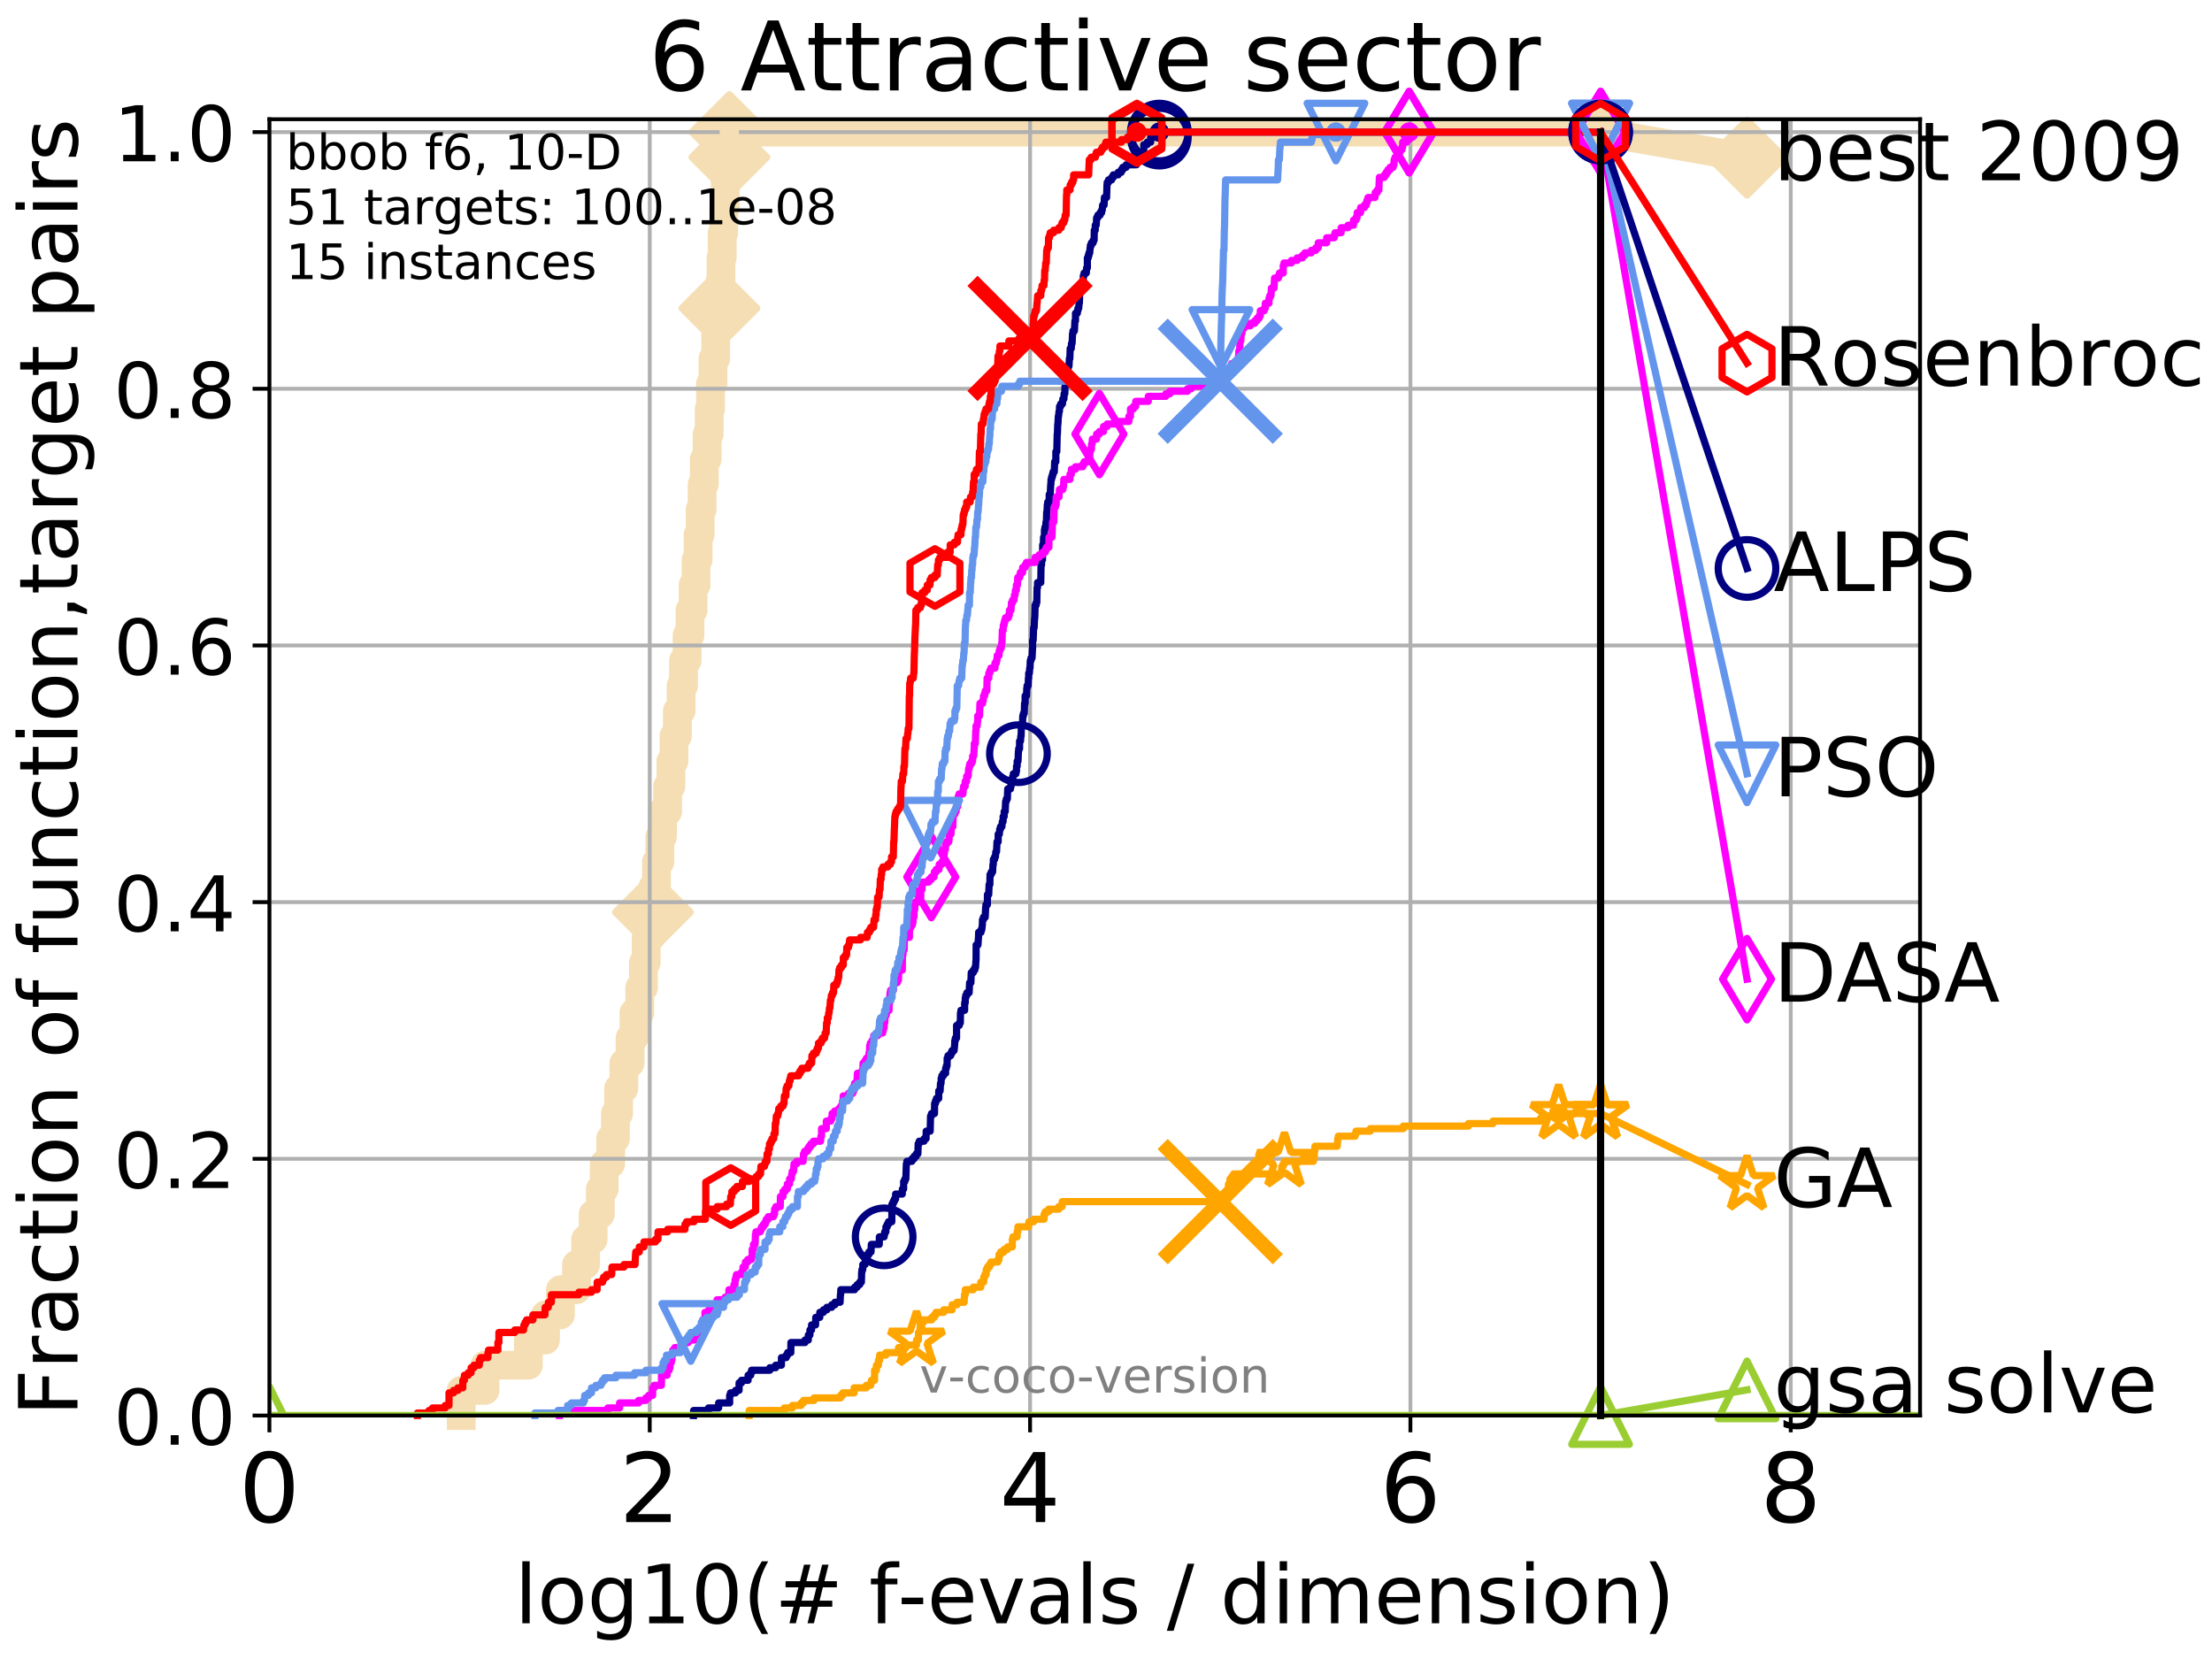 <?xml version="1.0" encoding="utf-8" standalone="no"?>
<!DOCTYPE svg PUBLIC "-//W3C//DTD SVG 1.1//EN"
  "http://www.w3.org/Graphics/SVG/1.1/DTD/svg11.dtd">
<!-- Created with matplotlib (http://matplotlib.org/) -->
<svg height="345.6pt" version="1.1" viewBox="0 0 460.8 345.6" width="460.8pt" xmlns="http://www.w3.org/2000/svg" xmlns:xlink="http://www.w3.org/1999/xlink">
 <defs>
  <style type="text/css">
*{stroke-linecap:butt;stroke-linejoin:round;}
  </style>
 </defs>
 <g id="figure_1">
  <g id="patch_1">
   <path d="M 0 345.6 
L 460.8 345.6 
L 460.8 0 
L 0 0 
z
" style="fill:#ffffff;"/>
  </g>
  <g id="axes_1">
   <g id="patch_2">
    <path d="M 56.12 294.88 
L 399.984 294.88 
L 399.984 24.84 
L 56.12 24.84 
z
" style="fill:#ffffff;"/>
   </g>
   <g id="line2d_1">
    <path d="M 96.076 294.88 
L 96.076 289.638 
L 101.026 289.638 
L 101.026 284.395 
L 110.066 284.395 
L 110.066 279.153 
L 113.633 279.153 
L 113.633 273.91 
L 116.74 273.91 
L 116.74 268.668 
L 120.095 268.668 
L 120.095 263.425 
L 121.991 263.425 
L 121.991 258.183 
L 123.563 258.183 
L 123.563 252.94 
L 125.066 252.94 
L 125.066 247.698 
L 125.86 247.698 
L 125.86 242.455 
L 127.21 242.455 
L 127.21 237.213 
L 128.202 237.213 
L 128.202 231.97 
L 128.867 231.97 
L 128.867 226.728 
L 129.96 226.728 
L 129.96 221.485 
L 131.252 221.485 
L 131.252 216.243 
L 132.062 216.243 
L 132.062 211 
L 133.269 211 
L 133.269 205.758 
L 134.047 205.758 
L 134.047 200.515 
L 134.613 200.515 
L 134.613 195.273 
L 135.54 195.273 
L 135.54 190.03 
L 136.01 190.03 
L 136.01 184.788 
L 136.755 184.788 
L 136.755 179.546 
L 137.454 179.546 
L 137.454 174.303 
L 138.008 174.303 
L 138.008 169.061 
L 139.08 169.061 
L 139.08 163.818 
L 139.759 163.818 
L 139.759 158.576 
L 140.4 158.576 
L 140.4 153.333 
L 141.116 153.333 
L 141.116 148.091 
L 141.886 148.091 
L 141.886 142.848 
L 142.385 142.848 
L 142.385 137.606 
L 143.134 137.606 
L 143.134 132.363 
L 143.736 132.363 
L 143.736 127.121 
L 144.379 127.121 
L 144.379 121.878 
L 144.999 121.878 
L 144.999 116.636 
L 145.426 116.636 
L 145.426 111.393 
L 145.852 111.393 
L 145.852 106.151 
L 146.267 106.151 
L 146.267 100.908 
L 146.717 100.908 
L 146.717 95.666 
L 147.311 95.666 
L 147.311 90.423 
L 147.744 90.423 
L 147.744 85.181 
L 148.009 85.181 
L 148.009 79.938 
L 148.529 79.938 
L 148.529 74.696 
L 149.096 74.696 
L 149.096 69.453 
L 149.456 69.453 
L 149.456 64.211 
L 149.867 64.211 
L 149.867 58.969 
L 150.197 58.969 
L 150.197 53.726 
L 150.442 53.726 
L 150.442 48.484 
L 150.761 48.484 
L 150.761 43.241 
L 151.088 43.241 
L 151.088 37.999 
L 151.45 37.999 
L 151.45 32.756 
L 151.942 32.756 
L 151.942 27.514 
L 333.43 27.514 
" style="fill:none;stroke:#f5deb3;stroke-linecap:square;stroke-width:6;"/>
   </g>
   <g id="line2d_2">
    <defs>
     <path d="M -0 7.778 
L 7.778 0 
L 0 -7.778 
L -7.778 -0 
z
" id="m6011b08bac" style="stroke:#f5deb3;stroke-linejoin:miter;stroke-width:1.5;"/>
    </defs>
    <g>
     <use style="fill:#f5deb3;stroke:#f5deb3;stroke-linejoin:miter;stroke-width:1.5;" x="136.01" xlink:href="#m6011b08bac" y="190.03"/>
     <use style="fill:#f5deb3;stroke:#f5deb3;stroke-linejoin:miter;stroke-width:1.5;" x="149.867" xlink:href="#m6011b08bac" y="64.211"/>
     <use style="fill:#f5deb3;stroke:#f5deb3;stroke-linejoin:miter;stroke-width:1.5;" x="151.942" xlink:href="#m6011b08bac" y="32.756"/>
     <use style="fill:#f5deb3;stroke:#f5deb3;stroke-linejoin:miter;stroke-width:1.5;" x="151.942" xlink:href="#m6011b08bac" y="27.514"/>
     <use style="fill:#f5deb3;stroke:#f5deb3;stroke-linejoin:miter;stroke-width:1.5;" x="333.43" xlink:href="#m6011b08bac" y="27.514"/>
    </g>
   </g>
   <g id="line2d_3">
    <path style="fill:none;stroke:#f5deb3;stroke-linecap:square;stroke-width:6;"/>
    <g/>
   </g>
   <g id="line2d_4">
    <path d="M 333.43 27.514 
L 363.934 32.861 
" style="fill:none;stroke:#f5deb3;stroke-linecap:square;stroke-width:6;"/>
    <g>
     <use style="fill:#f5deb3;stroke:#f5deb3;stroke-linejoin:miter;stroke-width:1.5;" x="333.43" xlink:href="#m6011b08bac" y="27.514"/>
     <use style="fill:#f5deb3;stroke:#f5deb3;stroke-linejoin:miter;stroke-width:1.5;" x="363.934" xlink:href="#m6011b08bac" y="32.861"/>
    </g>
   </g>
   <g id="matplotlib.axis_1">
    <g id="xtick_1">
     <g id="line2d_5">
      <path clip-path="url(#p9fdfe708e7)" d="M 56.12 294.88 
L 56.12 24.84 
" style="fill:none;stroke:#b0b0b0;stroke-linecap:square;stroke-width:0.8;"/>
     </g>
     <g id="line2d_6">
      <defs>
       <path d="M 0 0 
L 0 3.5 
" id="m94ee52c59a" style="stroke:#000000;stroke-width:0.8;"/>
      </defs>
      <g>
       <use style="stroke:#000000;stroke-width:0.8;" x="56.12" xlink:href="#m94ee52c59a" y="294.88"/>
      </g>
     </g>
     <g id="text_1">
      <!-- 0 -->
      <defs>
       <path d="M 31.781 66.406 
Q 24.172 66.406 20.328 58.906 
Q 16.5 51.422 16.5 36.375 
Q 16.5 21.391 20.328 13.891 
Q 24.172 6.391 31.781 6.391 
Q 39.453 6.391 43.281 13.891 
Q 47.125 21.391 47.125 36.375 
Q 47.125 51.422 43.281 58.906 
Q 39.453 66.406 31.781 66.406 
z
M 31.781 74.219 
Q 44.047 74.219 50.516 64.516 
Q 56.984 54.828 56.984 36.375 
Q 56.984 17.969 50.516 8.266 
Q 44.047 -1.422 31.781 -1.422 
Q 19.531 -1.422 13.062 8.266 
Q 6.594 17.969 6.594 36.375 
Q 6.594 54.828 13.062 64.516 
Q 19.531 74.219 31.781 74.219 
z
" id="DejaVuSans-30"/>
      </defs>
      <g transform="translate(49.758 317.077)scale(0.2 -0.2)">
       <use xlink:href="#DejaVuSans-30"/>
      </g>
     </g>
    </g>
    <g id="xtick_2">
     <g id="line2d_7">
      <path clip-path="url(#p9fdfe708e7)" d="M 135.351 294.88 
L 135.351 24.84 
" style="fill:none;stroke:#b0b0b0;stroke-linecap:square;stroke-width:0.8;"/>
     </g>
     <g id="line2d_8">
      <g>
       <use style="stroke:#000000;stroke-width:0.8;" x="135.351" xlink:href="#m94ee52c59a" y="294.88"/>
      </g>
     </g>
     <g id="text_2">
      <!-- 2 -->
      <defs>
       <path d="M 19.188 8.297 
L 53.609 8.297 
L 53.609 0 
L 7.328 0 
L 7.328 8.297 
Q 12.938 14.109 22.625 23.891 
Q 32.328 33.688 34.812 36.531 
Q 39.547 41.844 41.422 45.531 
Q 43.312 49.219 43.312 52.781 
Q 43.312 58.594 39.234 62.25 
Q 35.156 65.922 28.609 65.922 
Q 23.969 65.922 18.812 64.312 
Q 13.672 62.703 7.812 59.422 
L 7.812 69.391 
Q 13.766 71.781 18.938 73 
Q 24.125 74.219 28.422 74.219 
Q 39.75 74.219 46.484 68.547 
Q 53.219 62.891 53.219 53.422 
Q 53.219 48.922 51.531 44.891 
Q 49.859 40.875 45.406 35.406 
Q 44.188 33.984 37.641 27.219 
Q 31.109 20.453 19.188 8.297 
z
" id="DejaVuSans-32"/>
      </defs>
      <g transform="translate(128.989 317.077)scale(0.2 -0.2)">
       <use xlink:href="#DejaVuSans-32"/>
      </g>
     </g>
    </g>
    <g id="xtick_3">
     <g id="line2d_9">
      <path clip-path="url(#p9fdfe708e7)" d="M 214.583 294.88 
L 214.583 24.84 
" style="fill:none;stroke:#b0b0b0;stroke-linecap:square;stroke-width:0.8;"/>
     </g>
     <g id="line2d_10">
      <g>
       <use style="stroke:#000000;stroke-width:0.8;" x="214.583" xlink:href="#m94ee52c59a" y="294.88"/>
      </g>
     </g>
     <g id="text_3">
      <!-- 4 -->
      <defs>
       <path d="M 37.797 64.312 
L 12.891 25.391 
L 37.797 25.391 
z
M 35.203 72.906 
L 47.609 72.906 
L 47.609 25.391 
L 58.016 25.391 
L 58.016 17.188 
L 47.609 17.188 
L 47.609 0 
L 37.797 0 
L 37.797 17.188 
L 4.891 17.188 
L 4.891 26.703 
z
" id="DejaVuSans-34"/>
      </defs>
      <g transform="translate(208.22 317.077)scale(0.2 -0.2)">
       <use xlink:href="#DejaVuSans-34"/>
      </g>
     </g>
    </g>
    <g id="xtick_4">
     <g id="line2d_11">
      <path clip-path="url(#p9fdfe708e7)" d="M 293.814 294.88 
L 293.814 24.84 
" style="fill:none;stroke:#b0b0b0;stroke-linecap:square;stroke-width:0.8;"/>
     </g>
     <g id="line2d_12">
      <g>
       <use style="stroke:#000000;stroke-width:0.8;" x="293.814" xlink:href="#m94ee52c59a" y="294.88"/>
      </g>
     </g>
     <g id="text_4">
      <!-- 6 -->
      <defs>
       <path d="M 33.016 40.375 
Q 26.375 40.375 22.484 35.828 
Q 18.609 31.297 18.609 23.391 
Q 18.609 15.531 22.484 10.953 
Q 26.375 6.391 33.016 6.391 
Q 39.656 6.391 43.531 10.953 
Q 47.406 15.531 47.406 23.391 
Q 47.406 31.297 43.531 35.828 
Q 39.656 40.375 33.016 40.375 
z
M 52.594 71.297 
L 52.594 62.312 
Q 48.875 64.062 45.094 64.984 
Q 41.312 65.922 37.594 65.922 
Q 27.828 65.922 22.672 59.328 
Q 17.531 52.734 16.797 39.406 
Q 19.672 43.656 24.016 45.922 
Q 28.375 48.188 33.594 48.188 
Q 44.578 48.188 50.953 41.516 
Q 57.328 34.859 57.328 23.391 
Q 57.328 12.156 50.688 5.359 
Q 44.047 -1.422 33.016 -1.422 
Q 20.359 -1.422 13.672 8.266 
Q 6.984 17.969 6.984 36.375 
Q 6.984 53.656 15.188 63.938 
Q 23.391 74.219 37.203 74.219 
Q 40.922 74.219 44.703 73.484 
Q 48.484 72.75 52.594 71.297 
z
" id="DejaVuSans-36"/>
      </defs>
      <g transform="translate(287.452 317.077)scale(0.2 -0.2)">
       <use xlink:href="#DejaVuSans-36"/>
      </g>
     </g>
    </g>
    <g id="xtick_5">
     <g id="line2d_13">
      <path clip-path="url(#p9fdfe708e7)" d="M 373.045 294.88 
L 373.045 24.84 
" style="fill:none;stroke:#b0b0b0;stroke-linecap:square;stroke-width:0.8;"/>
     </g>
     <g id="line2d_14">
      <g>
       <use style="stroke:#000000;stroke-width:0.8;" x="373.045" xlink:href="#m94ee52c59a" y="294.88"/>
      </g>
     </g>
     <g id="text_5">
      <!-- 8 -->
      <defs>
       <path d="M 31.781 34.625 
Q 24.75 34.625 20.719 30.859 
Q 16.703 27.094 16.703 20.516 
Q 16.703 13.922 20.719 10.156 
Q 24.75 6.391 31.781 6.391 
Q 38.812 6.391 42.859 10.172 
Q 46.922 13.969 46.922 20.516 
Q 46.922 27.094 42.891 30.859 
Q 38.875 34.625 31.781 34.625 
z
M 21.922 38.812 
Q 15.578 40.375 12.031 44.719 
Q 8.5 49.078 8.5 55.328 
Q 8.5 64.062 14.719 69.141 
Q 20.953 74.219 31.781 74.219 
Q 42.672 74.219 48.875 69.141 
Q 55.078 64.062 55.078 55.328 
Q 55.078 49.078 51.531 44.719 
Q 48 40.375 41.703 38.812 
Q 48.828 37.156 52.797 32.312 
Q 56.781 27.484 56.781 20.516 
Q 56.781 9.906 50.312 4.234 
Q 43.844 -1.422 31.781 -1.422 
Q 19.734 -1.422 13.25 4.234 
Q 6.781 9.906 6.781 20.516 
Q 6.781 27.484 10.781 32.312 
Q 14.797 37.156 21.922 38.812 
z
M 18.312 54.391 
Q 18.312 48.734 21.844 45.562 
Q 25.391 42.391 31.781 42.391 
Q 38.141 42.391 41.719 45.562 
Q 45.312 48.734 45.312 54.391 
Q 45.312 60.062 41.719 63.234 
Q 38.141 66.406 31.781 66.406 
Q 25.391 66.406 21.844 63.234 
Q 18.312 60.062 18.312 54.391 
z
" id="DejaVuSans-38"/>
      </defs>
      <g transform="translate(366.683 317.077)scale(0.2 -0.2)">
       <use xlink:href="#DejaVuSans-38"/>
      </g>
     </g>
    </g>
    <g id="text_6">
     <!-- log10(# f-evals / dimension) -->
     <defs>
      <path d="M 9.422 75.984 
L 18.406 75.984 
L 18.406 0 
L 9.422 0 
z
" id="DejaVuSans-6c"/>
      <path d="M 30.609 48.391 
Q 23.391 48.391 19.188 42.75 
Q 14.984 37.109 14.984 27.297 
Q 14.984 17.484 19.156 11.844 
Q 23.344 6.203 30.609 6.203 
Q 37.797 6.203 41.984 11.859 
Q 46.188 17.531 46.188 27.297 
Q 46.188 37.016 41.984 42.703 
Q 37.797 48.391 30.609 48.391 
z
M 30.609 56 
Q 42.328 56 49.016 48.375 
Q 55.719 40.766 55.719 27.297 
Q 55.719 13.875 49.016 6.219 
Q 42.328 -1.422 30.609 -1.422 
Q 18.844 -1.422 12.172 6.219 
Q 5.516 13.875 5.516 27.297 
Q 5.516 40.766 12.172 48.375 
Q 18.844 56 30.609 56 
z
" id="DejaVuSans-6f"/>
      <path d="M 45.406 27.984 
Q 45.406 37.75 41.375 43.109 
Q 37.359 48.484 30.078 48.484 
Q 22.859 48.484 18.828 43.109 
Q 14.797 37.75 14.797 27.984 
Q 14.797 18.266 18.828 12.891 
Q 22.859 7.516 30.078 7.516 
Q 37.359 7.516 41.375 12.891 
Q 45.406 18.266 45.406 27.984 
z
M 54.391 6.781 
Q 54.391 -7.172 48.188 -13.984 
Q 42 -20.797 29.203 -20.797 
Q 24.469 -20.797 20.266 -20.094 
Q 16.062 -19.391 12.109 -17.922 
L 12.109 -9.188 
Q 16.062 -11.328 19.922 -12.344 
Q 23.781 -13.375 27.781 -13.375 
Q 36.625 -13.375 41.016 -8.766 
Q 45.406 -4.156 45.406 5.172 
L 45.406 9.625 
Q 42.625 4.781 38.281 2.391 
Q 33.938 0 27.875 0 
Q 17.828 0 11.672 7.656 
Q 5.516 15.328 5.516 27.984 
Q 5.516 40.672 11.672 48.328 
Q 17.828 56 27.875 56 
Q 33.938 56 38.281 53.609 
Q 42.625 51.219 45.406 46.391 
L 45.406 54.688 
L 54.391 54.688 
z
" id="DejaVuSans-67"/>
      <path d="M 12.406 8.297 
L 28.516 8.297 
L 28.516 63.922 
L 10.984 60.406 
L 10.984 69.391 
L 28.422 72.906 
L 38.281 72.906 
L 38.281 8.297 
L 54.391 8.297 
L 54.391 0 
L 12.406 0 
z
" id="DejaVuSans-31"/>
      <path d="M 31 75.875 
Q 24.469 64.656 21.281 53.656 
Q 18.109 42.672 18.109 31.391 
Q 18.109 20.125 21.312 9.062 
Q 24.516 -2 31 -13.188 
L 23.188 -13.188 
Q 15.875 -1.703 12.234 9.375 
Q 8.594 20.453 8.594 31.391 
Q 8.594 42.281 12.203 53.312 
Q 15.828 64.359 23.188 75.875 
z
" id="DejaVuSans-28"/>
      <path d="M 51.125 44 
L 36.922 44 
L 32.812 27.688 
L 47.125 27.688 
z
M 43.797 71.781 
L 38.719 51.516 
L 52.984 51.516 
L 58.109 71.781 
L 65.922 71.781 
L 60.891 51.516 
L 76.125 51.516 
L 76.125 44 
L 58.984 44 
L 54.984 27.688 
L 70.516 27.688 
L 70.516 20.219 
L 53.078 20.219 
L 48 0 
L 40.188 0 
L 45.219 20.219 
L 30.906 20.219 
L 25.875 0 
L 18.016 0 
L 23.094 20.219 
L 7.719 20.219 
L 7.719 27.688 
L 24.906 27.688 
L 29 44 
L 13.281 44 
L 13.281 51.516 
L 30.906 51.516 
L 35.891 71.781 
z
" id="DejaVuSans-23"/>
      <path id="DejaVuSans-20"/>
      <path d="M 37.109 75.984 
L 37.109 68.5 
L 28.516 68.5 
Q 23.688 68.5 21.797 66.547 
Q 19.922 64.594 19.922 59.516 
L 19.922 54.688 
L 34.719 54.688 
L 34.719 47.703 
L 19.922 47.703 
L 19.922 0 
L 10.891 0 
L 10.891 47.703 
L 2.297 47.703 
L 2.297 54.688 
L 10.891 54.688 
L 10.891 58.5 
Q 10.891 67.625 15.141 71.797 
Q 19.391 75.984 28.609 75.984 
z
" id="DejaVuSans-66"/>
      <path d="M 4.891 31.391 
L 31.203 31.391 
L 31.203 23.391 
L 4.891 23.391 
z
" id="DejaVuSans-2d"/>
      <path d="M 56.203 29.594 
L 56.203 25.203 
L 14.891 25.203 
Q 15.484 15.922 20.484 11.062 
Q 25.484 6.203 34.422 6.203 
Q 39.594 6.203 44.453 7.469 
Q 49.312 8.734 54.109 11.281 
L 54.109 2.781 
Q 49.266 0.734 44.188 -0.344 
Q 39.109 -1.422 33.891 -1.422 
Q 20.797 -1.422 13.156 6.188 
Q 5.516 13.812 5.516 26.812 
Q 5.516 40.234 12.766 48.109 
Q 20.016 56 32.328 56 
Q 43.359 56 49.781 48.891 
Q 56.203 41.797 56.203 29.594 
z
M 47.219 32.234 
Q 47.125 39.594 43.094 43.984 
Q 39.062 48.391 32.422 48.391 
Q 24.906 48.391 20.391 44.141 
Q 15.875 39.891 15.188 32.172 
z
" id="DejaVuSans-65"/>
      <path d="M 2.984 54.688 
L 12.5 54.688 
L 29.594 8.797 
L 46.688 54.688 
L 56.203 54.688 
L 35.688 0 
L 23.484 0 
z
" id="DejaVuSans-76"/>
      <path d="M 34.281 27.484 
Q 23.391 27.484 19.188 25 
Q 14.984 22.516 14.984 16.5 
Q 14.984 11.719 18.141 8.906 
Q 21.297 6.109 26.703 6.109 
Q 34.188 6.109 38.703 11.406 
Q 43.219 16.703 43.219 25.484 
L 43.219 27.484 
z
M 52.203 31.203 
L 52.203 0 
L 43.219 0 
L 43.219 8.297 
Q 40.141 3.328 35.547 0.953 
Q 30.953 -1.422 24.312 -1.422 
Q 15.922 -1.422 10.953 3.297 
Q 6 8.016 6 15.922 
Q 6 25.141 12.172 29.828 
Q 18.359 34.516 30.609 34.516 
L 43.219 34.516 
L 43.219 35.406 
Q 43.219 41.609 39.141 45 
Q 35.062 48.391 27.688 48.391 
Q 23 48.391 18.547 47.266 
Q 14.109 46.141 10.016 43.891 
L 10.016 52.203 
Q 14.938 54.109 19.578 55.047 
Q 24.219 56 28.609 56 
Q 40.484 56 46.344 49.844 
Q 52.203 43.703 52.203 31.203 
z
" id="DejaVuSans-61"/>
      <path d="M 44.281 53.078 
L 44.281 44.578 
Q 40.484 46.531 36.375 47.5 
Q 32.281 48.484 27.875 48.484 
Q 21.188 48.484 17.844 46.438 
Q 14.5 44.391 14.5 40.281 
Q 14.5 37.156 16.891 35.375 
Q 19.281 33.594 26.516 31.984 
L 29.594 31.297 
Q 39.156 29.25 43.188 25.516 
Q 47.219 21.781 47.219 15.094 
Q 47.219 7.469 41.188 3.016 
Q 35.156 -1.422 24.609 -1.422 
Q 20.219 -1.422 15.453 -0.562 
Q 10.688 0.297 5.422 2 
L 5.422 11.281 
Q 10.406 8.688 15.234 7.391 
Q 20.062 6.109 24.812 6.109 
Q 31.156 6.109 34.562 8.281 
Q 37.984 10.453 37.984 14.406 
Q 37.984 18.062 35.516 20.016 
Q 33.062 21.969 24.703 23.781 
L 21.578 24.516 
Q 13.234 26.266 9.516 29.906 
Q 5.812 33.547 5.812 39.891 
Q 5.812 47.609 11.281 51.797 
Q 16.75 56 26.812 56 
Q 31.781 56 36.172 55.266 
Q 40.578 54.547 44.281 53.078 
z
" id="DejaVuSans-73"/>
      <path d="M 25.391 72.906 
L 33.688 72.906 
L 8.297 -9.281 
L 0 -9.281 
z
" id="DejaVuSans-2f"/>
      <path d="M 45.406 46.391 
L 45.406 75.984 
L 54.391 75.984 
L 54.391 0 
L 45.406 0 
L 45.406 8.203 
Q 42.578 3.328 38.25 0.953 
Q 33.938 -1.422 27.875 -1.422 
Q 17.969 -1.422 11.734 6.484 
Q 5.516 14.406 5.516 27.297 
Q 5.516 40.188 11.734 48.094 
Q 17.969 56 27.875 56 
Q 33.938 56 38.25 53.625 
Q 42.578 51.266 45.406 46.391 
z
M 14.797 27.297 
Q 14.797 17.391 18.875 11.75 
Q 22.953 6.109 30.078 6.109 
Q 37.203 6.109 41.297 11.75 
Q 45.406 17.391 45.406 27.297 
Q 45.406 37.203 41.297 42.844 
Q 37.203 48.484 30.078 48.484 
Q 22.953 48.484 18.875 42.844 
Q 14.797 37.203 14.797 27.297 
z
" id="DejaVuSans-64"/>
      <path d="M 9.422 54.688 
L 18.406 54.688 
L 18.406 0 
L 9.422 0 
z
M 9.422 75.984 
L 18.406 75.984 
L 18.406 64.594 
L 9.422 64.594 
z
" id="DejaVuSans-69"/>
      <path d="M 52 44.188 
Q 55.375 50.25 60.062 53.125 
Q 64.75 56 71.094 56 
Q 79.641 56 84.281 50.016 
Q 88.922 44.047 88.922 33.016 
L 88.922 0 
L 79.891 0 
L 79.891 32.719 
Q 79.891 40.578 77.094 44.375 
Q 74.312 48.188 68.609 48.188 
Q 61.625 48.188 57.562 43.547 
Q 53.516 38.922 53.516 30.906 
L 53.516 0 
L 44.484 0 
L 44.484 32.719 
Q 44.484 40.625 41.703 44.406 
Q 38.922 48.188 33.109 48.188 
Q 26.219 48.188 22.156 43.531 
Q 18.109 38.875 18.109 30.906 
L 18.109 0 
L 9.078 0 
L 9.078 54.688 
L 18.109 54.688 
L 18.109 46.188 
Q 21.188 51.219 25.484 53.609 
Q 29.781 56 35.688 56 
Q 41.656 56 45.828 52.969 
Q 50 49.953 52 44.188 
z
" id="DejaVuSans-6d"/>
      <path d="M 54.891 33.016 
L 54.891 0 
L 45.906 0 
L 45.906 32.719 
Q 45.906 40.484 42.875 44.328 
Q 39.844 48.188 33.797 48.188 
Q 26.516 48.188 22.312 43.547 
Q 18.109 38.922 18.109 30.906 
L 18.109 0 
L 9.078 0 
L 9.078 54.688 
L 18.109 54.688 
L 18.109 46.188 
Q 21.344 51.125 25.703 53.562 
Q 30.078 56 35.797 56 
Q 45.219 56 50.047 50.172 
Q 54.891 44.344 54.891 33.016 
z
" id="DejaVuSans-6e"/>
      <path d="M 8.016 75.875 
L 15.828 75.875 
Q 23.141 64.359 26.781 53.312 
Q 30.422 42.281 30.422 31.391 
Q 30.422 20.453 26.781 9.375 
Q 23.141 -1.703 15.828 -13.188 
L 8.016 -13.188 
Q 14.5 -2 17.703 9.062 
Q 20.906 20.125 20.906 31.391 
Q 20.906 42.672 17.703 53.656 
Q 14.5 64.656 8.016 75.875 
z
" id="DejaVuSans-29"/>
     </defs>
     <g transform="translate(107.211 338.154)scale(0.17 -0.17)">
      <use xlink:href="#DejaVuSans-6c"/>
      <use x="27.783" xlink:href="#DejaVuSans-6f"/>
      <use x="88.965" xlink:href="#DejaVuSans-67"/>
      <use x="152.441" xlink:href="#DejaVuSans-31"/>
      <use x="216.064" xlink:href="#DejaVuSans-30"/>
      <use x="279.688" xlink:href="#DejaVuSans-28"/>
      <use x="318.701" xlink:href="#DejaVuSans-23"/>
      <use x="402.49" xlink:href="#DejaVuSans-20"/>
      <use x="434.277" xlink:href="#DejaVuSans-66"/>
      <use x="469.404" xlink:href="#DejaVuSans-2d"/>
      <use x="505.488" xlink:href="#DejaVuSans-65"/>
      <use x="567.012" xlink:href="#DejaVuSans-76"/>
      <use x="626.191" xlink:href="#DejaVuSans-61"/>
      <use x="687.471" xlink:href="#DejaVuSans-6c"/>
      <use x="715.254" xlink:href="#DejaVuSans-73"/>
      <use x="767.354" xlink:href="#DejaVuSans-20"/>
      <use x="799.141" xlink:href="#DejaVuSans-2f"/>
      <use x="832.832" xlink:href="#DejaVuSans-20"/>
      <use x="864.619" xlink:href="#DejaVuSans-64"/>
      <use x="928.096" xlink:href="#DejaVuSans-69"/>
      <use x="955.879" xlink:href="#DejaVuSans-6d"/>
      <use x="1053.291" xlink:href="#DejaVuSans-65"/>
      <use x="1114.814" xlink:href="#DejaVuSans-6e"/>
      <use x="1178.193" xlink:href="#DejaVuSans-73"/>
      <use x="1230.293" xlink:href="#DejaVuSans-69"/>
      <use x="1258.076" xlink:href="#DejaVuSans-6f"/>
      <use x="1319.258" xlink:href="#DejaVuSans-6e"/>
      <use x="1382.637" xlink:href="#DejaVuSans-29"/>
     </g>
    </g>
   </g>
   <g id="matplotlib.axis_2">
    <g id="ytick_1">
     <g id="line2d_15">
      <path clip-path="url(#p9fdfe708e7)" d="M 56.12 294.88 
L 399.984 294.88 
" style="fill:none;stroke:#b0b0b0;stroke-linecap:square;stroke-width:0.8;"/>
     </g>
     <g id="line2d_16">
      <defs>
       <path d="M 0 0 
L -3.5 0 
" id="me4b350b8b5" style="stroke:#000000;stroke-width:0.8;"/>
      </defs>
      <g>
       <use style="stroke:#000000;stroke-width:0.8;" x="56.12" xlink:href="#me4b350b8b5" y="294.88"/>
      </g>
     </g>
     <g id="text_7">
      <!-- 0.0 -->
      <defs>
       <path d="M 10.688 12.406 
L 21 12.406 
L 21 0 
L 10.688 0 
z
" id="DejaVuSans-2e"/>
      </defs>
      <g transform="translate(23.675 300.959)scale(0.16 -0.16)">
       <use xlink:href="#DejaVuSans-30"/>
       <use x="63.623" xlink:href="#DejaVuSans-2e"/>
       <use x="95.41" xlink:href="#DejaVuSans-30"/>
      </g>
     </g>
    </g>
    <g id="ytick_2">
     <g id="line2d_17">
      <path clip-path="url(#p9fdfe708e7)" d="M 56.12 241.407 
L 399.984 241.407 
" style="fill:none;stroke:#b0b0b0;stroke-linecap:square;stroke-width:0.8;"/>
     </g>
     <g id="line2d_18">
      <g>
       <use style="stroke:#000000;stroke-width:0.8;" x="56.12" xlink:href="#me4b350b8b5" y="241.407"/>
      </g>
     </g>
     <g id="text_8">
      <!-- 0.2 -->
      <g transform="translate(23.675 247.485)scale(0.16 -0.16)">
       <use xlink:href="#DejaVuSans-30"/>
       <use x="63.623" xlink:href="#DejaVuSans-2e"/>
       <use x="95.41" xlink:href="#DejaVuSans-32"/>
      </g>
     </g>
    </g>
    <g id="ytick_3">
     <g id="line2d_19">
      <path clip-path="url(#p9fdfe708e7)" d="M 56.12 187.933 
L 399.984 187.933 
" style="fill:none;stroke:#b0b0b0;stroke-linecap:square;stroke-width:0.8;"/>
     </g>
     <g id="line2d_20">
      <g>
       <use style="stroke:#000000;stroke-width:0.8;" x="56.12" xlink:href="#me4b350b8b5" y="187.933"/>
      </g>
     </g>
     <g id="text_9">
      <!-- 0.4 -->
      <g transform="translate(23.675 194.012)scale(0.16 -0.16)">
       <use xlink:href="#DejaVuSans-30"/>
       <use x="63.623" xlink:href="#DejaVuSans-2e"/>
       <use x="95.41" xlink:href="#DejaVuSans-34"/>
      </g>
     </g>
    </g>
    <g id="ytick_4">
     <g id="line2d_21">
      <path clip-path="url(#p9fdfe708e7)" d="M 56.12 134.46 
L 399.984 134.46 
" style="fill:none;stroke:#b0b0b0;stroke-linecap:square;stroke-width:0.8;"/>
     </g>
     <g id="line2d_22">
      <g>
       <use style="stroke:#000000;stroke-width:0.8;" x="56.12" xlink:href="#me4b350b8b5" y="134.46"/>
      </g>
     </g>
     <g id="text_10">
      <!-- 0.6 -->
      <g transform="translate(23.675 140.539)scale(0.16 -0.16)">
       <use xlink:href="#DejaVuSans-30"/>
       <use x="63.623" xlink:href="#DejaVuSans-2e"/>
       <use x="95.41" xlink:href="#DejaVuSans-36"/>
      </g>
     </g>
    </g>
    <g id="ytick_5">
     <g id="line2d_23">
      <path clip-path="url(#p9fdfe708e7)" d="M 56.12 80.987 
L 399.984 80.987 
" style="fill:none;stroke:#b0b0b0;stroke-linecap:square;stroke-width:0.8;"/>
     </g>
     <g id="line2d_24">
      <g>
       <use style="stroke:#000000;stroke-width:0.8;" x="56.12" xlink:href="#me4b350b8b5" y="80.987"/>
      </g>
     </g>
     <g id="text_11">
      <!-- 0.8 -->
      <g transform="translate(23.675 87.066)scale(0.16 -0.16)">
       <use xlink:href="#DejaVuSans-30"/>
       <use x="63.623" xlink:href="#DejaVuSans-2e"/>
       <use x="95.41" xlink:href="#DejaVuSans-38"/>
      </g>
     </g>
    </g>
    <g id="ytick_6">
     <g id="line2d_25">
      <path clip-path="url(#p9fdfe708e7)" d="M 56.12 27.514 
L 399.984 27.514 
" style="fill:none;stroke:#b0b0b0;stroke-linecap:square;stroke-width:0.8;"/>
     </g>
     <g id="line2d_26">
      <g>
       <use style="stroke:#000000;stroke-width:0.8;" x="56.12" xlink:href="#me4b350b8b5" y="27.514"/>
      </g>
     </g>
     <g id="text_12">
      <!-- 1.0 -->
      <g transform="translate(23.675 33.592)scale(0.16 -0.16)">
       <use xlink:href="#DejaVuSans-31"/>
       <use x="63.623" xlink:href="#DejaVuSans-2e"/>
       <use x="95.41" xlink:href="#DejaVuSans-30"/>
      </g>
     </g>
    </g>
    <g id="text_13">
     <!-- Fraction of function,target pairs -->
     <defs>
      <path d="M 9.812 72.906 
L 51.703 72.906 
L 51.703 64.594 
L 19.672 64.594 
L 19.672 43.109 
L 48.578 43.109 
L 48.578 34.812 
L 19.672 34.812 
L 19.672 0 
L 9.812 0 
z
" id="DejaVuSans-46"/>
      <path d="M 41.109 46.297 
Q 39.594 47.172 37.812 47.578 
Q 36.031 48 33.891 48 
Q 26.266 48 22.188 43.047 
Q 18.109 38.094 18.109 28.812 
L 18.109 0 
L 9.078 0 
L 9.078 54.688 
L 18.109 54.688 
L 18.109 46.188 
Q 20.953 51.172 25.484 53.578 
Q 30.031 56 36.531 56 
Q 37.453 56 38.578 55.875 
Q 39.703 55.766 41.062 55.516 
z
" id="DejaVuSans-72"/>
      <path d="M 48.781 52.594 
L 48.781 44.188 
Q 44.969 46.297 41.141 47.344 
Q 37.312 48.391 33.406 48.391 
Q 24.656 48.391 19.812 42.844 
Q 14.984 37.312 14.984 27.297 
Q 14.984 17.281 19.812 11.734 
Q 24.656 6.203 33.406 6.203 
Q 37.312 6.203 41.141 7.25 
Q 44.969 8.297 48.781 10.406 
L 48.781 2.094 
Q 45.016 0.344 40.984 -0.531 
Q 36.969 -1.422 32.422 -1.422 
Q 20.062 -1.422 12.781 6.344 
Q 5.516 14.109 5.516 27.297 
Q 5.516 40.672 12.859 48.328 
Q 20.219 56 33.016 56 
Q 37.156 56 41.109 55.141 
Q 45.062 54.297 48.781 52.594 
z
" id="DejaVuSans-63"/>
      <path d="M 18.312 70.219 
L 18.312 54.688 
L 36.812 54.688 
L 36.812 47.703 
L 18.312 47.703 
L 18.312 18.016 
Q 18.312 11.328 20.141 9.422 
Q 21.969 7.516 27.594 7.516 
L 36.812 7.516 
L 36.812 0 
L 27.594 0 
Q 17.188 0 13.234 3.875 
Q 9.281 7.766 9.281 18.016 
L 9.281 47.703 
L 2.688 47.703 
L 2.688 54.688 
L 9.281 54.688 
L 9.281 70.219 
z
" id="DejaVuSans-74"/>
      <path d="M 8.5 21.578 
L 8.5 54.688 
L 17.484 54.688 
L 17.484 21.922 
Q 17.484 14.156 20.5 10.266 
Q 23.531 6.391 29.594 6.391 
Q 36.859 6.391 41.078 11.031 
Q 45.312 15.672 45.312 23.688 
L 45.312 54.688 
L 54.297 54.688 
L 54.297 0 
L 45.312 0 
L 45.312 8.406 
Q 42.047 3.422 37.719 1 
Q 33.406 -1.422 27.688 -1.422 
Q 18.266 -1.422 13.375 4.438 
Q 8.5 10.297 8.5 21.578 
z
M 31.109 56 
z
" id="DejaVuSans-75"/>
      <path d="M 11.719 12.406 
L 22.016 12.406 
L 22.016 4 
L 14.016 -11.625 
L 7.719 -11.625 
L 11.719 4 
z
" id="DejaVuSans-2c"/>
      <path d="M 18.109 8.203 
L 18.109 -20.797 
L 9.078 -20.797 
L 9.078 54.688 
L 18.109 54.688 
L 18.109 46.391 
Q 20.953 51.266 25.266 53.625 
Q 29.594 56 35.594 56 
Q 45.562 56 51.781 48.094 
Q 58.016 40.188 58.016 27.297 
Q 58.016 14.406 51.781 6.484 
Q 45.562 -1.422 35.594 -1.422 
Q 29.594 -1.422 25.266 0.953 
Q 20.953 3.328 18.109 8.203 
z
M 48.688 27.297 
Q 48.688 37.203 44.609 42.844 
Q 40.531 48.484 33.406 48.484 
Q 26.266 48.484 22.188 42.844 
Q 18.109 37.203 18.109 27.297 
Q 18.109 17.391 22.188 11.75 
Q 26.266 6.109 33.406 6.109 
Q 40.531 6.109 44.609 11.75 
Q 48.688 17.391 48.688 27.297 
z
" id="DejaVuSans-70"/>
     </defs>
     <g transform="translate(16.14 294.999)rotate(-90)scale(0.17 -0.17)">
      <use xlink:href="#DejaVuSans-46"/>
      <use x="57.41" xlink:href="#DejaVuSans-72"/>
      <use x="98.523" xlink:href="#DejaVuSans-61"/>
      <use x="159.803" xlink:href="#DejaVuSans-63"/>
      <use x="214.783" xlink:href="#DejaVuSans-74"/>
      <use x="253.992" xlink:href="#DejaVuSans-69"/>
      <use x="281.775" xlink:href="#DejaVuSans-6f"/>
      <use x="342.957" xlink:href="#DejaVuSans-6e"/>
      <use x="406.336" xlink:href="#DejaVuSans-20"/>
      <use x="438.123" xlink:href="#DejaVuSans-6f"/>
      <use x="499.305" xlink:href="#DejaVuSans-66"/>
      <use x="534.51" xlink:href="#DejaVuSans-20"/>
      <use x="566.297" xlink:href="#DejaVuSans-66"/>
      <use x="601.502" xlink:href="#DejaVuSans-75"/>
      <use x="664.881" xlink:href="#DejaVuSans-6e"/>
      <use x="728.26" xlink:href="#DejaVuSans-63"/>
      <use x="783.24" xlink:href="#DejaVuSans-74"/>
      <use x="822.449" xlink:href="#DejaVuSans-69"/>
      <use x="850.232" xlink:href="#DejaVuSans-6f"/>
      <use x="911.414" xlink:href="#DejaVuSans-6e"/>
      <use x="974.793" xlink:href="#DejaVuSans-2c"/>
      <use x="1006.58" xlink:href="#DejaVuSans-74"/>
      <use x="1045.789" xlink:href="#DejaVuSans-61"/>
      <use x="1107.068" xlink:href="#DejaVuSans-72"/>
      <use x="1148.166" xlink:href="#DejaVuSans-67"/>
      <use x="1211.643" xlink:href="#DejaVuSans-65"/>
      <use x="1273.166" xlink:href="#DejaVuSans-74"/>
      <use x="1312.375" xlink:href="#DejaVuSans-20"/>
      <use x="1344.162" xlink:href="#DejaVuSans-70"/>
      <use x="1407.639" xlink:href="#DejaVuSans-61"/>
      <use x="1468.918" xlink:href="#DejaVuSans-69"/>
      <use x="1496.701" xlink:href="#DejaVuSans-72"/>
      <use x="1537.814" xlink:href="#DejaVuSans-73"/>
     </g>
    </g>
   </g>
   <g id="line2d_27">
    <defs>
     <path d="M 0 1.5 
C 0.398 1.5 0.779 1.342 1.061 1.061 
C 1.342 0.779 1.5 0.398 1.5 0 
C 1.5 -0.398 1.342 -0.779 1.061 -1.061 
C 0.779 -1.342 0.398 -1.5 0 -1.5 
C -0.398 -1.5 -0.779 -1.342 -1.061 -1.061 
C -1.342 -0.779 -1.5 -0.398 -1.5 0 
C -1.5 0.398 -1.342 0.779 -1.061 1.061 
C -0.779 1.342 -0.398 1.5 0 1.5 
z
" id="m28842fe916" style="stroke:#f5deb3;"/>
    </defs>
    <g>
     <use style="fill:#f5deb3;stroke:#f5deb3;" x="151.942" xlink:href="#m28842fe916" y="27.514"/>
     <use style="fill:#f5deb3;stroke:#f5deb3;" x="151.942" xlink:href="#m28842fe916" y="27.514"/>
    </g>
   </g>
   <g id="line2d_28">
    <defs>
     <path d="M 0 1.5 
C 0.398 1.5 0.779 1.342 1.061 1.061 
C 1.342 0.779 1.5 0.398 1.5 0 
C 1.5 -0.398 1.342 -0.779 1.061 -1.061 
C 0.779 -1.342 0.398 -1.5 0 -1.5 
C -0.398 -1.5 -0.779 -1.342 -1.061 -1.061 
C -1.342 -0.779 -1.5 -0.398 -1.5 0 
C -1.5 0.398 -1.342 0.779 -1.061 1.061 
C -0.779 1.342 -0.398 1.5 0 1.5 
z
" id="m61328e4774" style="stroke:#000080;"/>
    </defs>
    <g>
     <use style="fill:#000080;stroke:#000080;" x="241.512" xlink:href="#m61328e4774" y="27.514"/>
     <use style="fill:#000080;stroke:#000080;" x="241.512" xlink:href="#m61328e4774" y="27.514"/>
    </g>
   </g>
   <g id="line2d_29">
    <path d="M 144.46 294.88 
L 144.491 293.832 
L 147.584 293.832 
L 147.584 293.307 
L 149.704 293.307 
L 149.704 292.259 
L 152.001 292.259 
L 152.001 290.686 
L 152.17 290.686 
L 152.17 290.162 
L 153.225 290.162 
L 153.225 289.638 
L 153.964 289.638 
L 153.964 288.065 
L 154.469 288.065 
L 154.469 287.541 
L 155.84 287.541 
L 155.84 286.492 
L 156.381 286.492 
L 156.381 285.968 
L 156.562 285.968 
L 156.562 285.444 
L 160.374 285.444 
L 160.374 284.919 
L 161.588 284.919 
L 161.588 284.395 
L 162.788 284.395 
L 162.788 282.822 
L 163.782 282.822 
L 163.782 282.298 
L 164.076 282.298 
L 164.076 281.774 
L 164.741 281.774 
L 164.762 279.677 
L 167.693 279.677 
L 167.693 279.153 
L 168.387 279.153 
L 168.387 278.104 
L 168.722 278.104 
L 168.722 277.056 
L 169.06 277.056 
L 169.06 276.007 
L 169.898 276.007 
L 169.935 274.434 
L 170.778 274.434 
L 170.778 273.386 
L 171.538 273.386 
L 171.538 272.862 
L 172.244 272.862 
L 172.244 272.337 
L 173.261 272.337 
L 173.261 271.813 
L 173.928 271.813 
L 173.928 271.289 
L 175.007 271.289 
L 175.07 269.716 
L 175.118 269.716 
L 175.155 268.668 
L 178.038 268.668 
L 178.038 268.143 
L 178.557 268.143 
L 178.557 267.619 
L 179.082 267.619 
L 179.082 267.095 
L 179.441 267.095 
L 179.498 264.998 
L 179.555 264.998 
L 179.555 264.474 
L 179.732 264.474 
L 179.732 263.425 
L 180.212 263.425 
L 180.265 262.377 
L 180.649 262.377 
L 180.649 261.328 
L 181.016 261.328 
L 181.016 260.804 
L 181.446 260.804 
L 181.511 259.231 
L 183.167 259.231 
L 183.19 257.658 
L 184.184 257.658 
L 184.184 257.134 
L 184.304 257.134 
L 184.304 256.61 
L 184.552 256.61 
L 184.552 255.561 
L 184.822 255.561 
L 184.822 255.037 
L 185.086 255.037 
L 185.086 254.513 
L 185.78 254.513 
L 185.809 250.843 
L 186.05 250.843 
L 186.05 250.319 
L 186.303 250.319 
L 186.303 249.795 
L 186.569 249.795 
L 186.569 248.746 
L 187.959 248.746 
L 187.982 247.698 
L 188.242 247.698 
L 188.246 246.125 
L 188.499 246.125 
L 188.499 245.601 
L 188.707 245.601 
L 188.807 242.455 
L 188.917 242.455 
L 188.917 241.931 
L 189.959 241.931 
L 189.959 241.407 
L 190.419 241.407 
L 190.419 240.882 
L 190.861 240.882 
L 190.861 240.358 
L 191.215 240.358 
L 191.27 238.261 
L 191.488 238.261 
L 191.488 237.737 
L 192.494 237.737 
L 192.494 237.213 
L 192.915 237.213 
L 192.945 235.64 
L 193.772 235.64 
L 193.848 232.495 
L 194.045 232.495 
L 194.045 231.97 
L 194.672 231.97 
L 194.692 229.873 
L 194.871 229.873 
L 194.871 229.349 
L 195.071 229.349 
L 195.071 228.825 
L 195.554 228.825 
L 195.554 227.252 
L 195.847 227.252 
L 195.917 225.679 
L 196.035 225.679 
L 196.071 224.631 
L 196.203 224.631 
L 196.203 224.107 
L 196.526 224.107 
L 196.526 223.582 
L 196.989 223.582 
L 196.989 222.534 
L 197.148 222.534 
L 197.148 222.01 
L 197.293 222.01 
L 197.311 220.437 
L 197.485 220.437 
L 197.485 219.913 
L 198.045 219.913 
L 198.045 219.388 
L 198.313 219.388 
L 198.313 218.864 
L 198.747 218.864 
L 198.858 217.816 
L 198.865 217.816 
L 198.898 216.767 
L 199.016 216.767 
L 199.016 216.243 
L 199.269 216.243 
L 199.277 213.622 
L 199.827 213.622 
L 199.827 213.097 
L 200.054 213.097 
L 200.085 211 
L 200.176 211 
L 200.176 210.476 
L 200.947 210.476 
L 200.957 208.903 
L 201.078 208.903 
L 201.081 207.855 
L 201.191 207.855 
L 201.191 207.331 
L 201.424 207.331 
L 201.424 206.806 
L 201.887 206.806 
L 201.986 204.709 
L 202.254 204.709 
L 202.328 202.612 
L 202.759 202.612 
L 202.759 202.088 
L 203.072 202.088 
L 203.072 201.564 
L 203.218 201.564 
L 203.316 199.991 
L 203.333 199.991 
L 203.35 196.846 
L 203.729 196.846 
L 203.827 195.273 
L 203.85 195.273 
L 203.862 194.224 
L 204.353 194.224 
L 204.353 193.7 
L 204.524 193.7 
L 204.635 192.652 
L 204.65 192.652 
L 204.662 191.603 
L 204.86 191.603 
L 204.86 191.079 
L 205.236 191.079 
L 205.331 188.982 
L 205.384 188.982 
L 205.384 188.458 
L 205.692 188.458 
L 205.701 186.361 
L 205.969 186.361 
L 206.052 184.264 
L 206.203 184.264 
L 206.245 182.167 
L 206.497 182.167 
L 206.497 181.642 
L 206.777 181.642 
L 206.851 180.07 
L 206.922 180.07 
L 206.936 179.021 
L 207.195 179.021 
L 207.195 178.497 
L 207.367 178.497 
L 207.444 177.449 
L 207.597 177.449 
L 207.696 175.352 
L 207.938 175.352 
L 207.938 173.779 
L 208.179 173.779 
L 208.258 172.73 
L 208.42 172.73 
L 208.42 172.206 
L 208.715 172.206 
L 208.806 171.158 
L 208.962 171.158 
L 208.97 170.109 
L 209.186 170.109 
L 209.186 169.061 
L 209.401 169.061 
L 209.49 166.964 
L 209.626 166.964 
L 209.626 166.439 
L 209.845 166.439 
L 209.927 164.342 
L 210.503 164.342 
L 210.503 163.818 
L 210.623 163.818 
L 210.623 163.294 
L 210.769 163.294 
L 210.769 162.245 
L 210.97 162.245 
L 210.97 161.721 
L 211.089 161.721 
L 211.089 161.197 
L 211.634 161.197 
L 211.634 160.673 
L 211.757 160.673 
L 211.757 159.624 
L 211.893 159.624 
L 211.893 158.576 
L 212.07 158.576 
L 212.16 156.479 
L 212.215 156.479 
L 212.215 155.954 
L 212.393 155.954 
L 212.396 154.382 
L 212.589 154.382 
L 212.655 153.333 
L 212.717 153.333 
L 212.769 151.236 
L 213.003 151.236 
L 213.057 149.139 
L 213.189 149.139 
L 213.189 148.615 
L 213.37 148.615 
L 213.433 146.518 
L 213.547 146.518 
L 213.552 144.945 
L 213.839 144.945 
L 213.894 143.372 
L 213.96 143.372 
L 213.96 142.848 
L 214.18 142.848 
L 214.236 141.275 
L 214.296 141.275 
L 214.296 140.227 
L 214.44 140.227 
L 214.503 139.178 
L 214.568 139.178 
L 214.628 137.606 
L 214.773 137.606 
L 214.773 137.081 
L 214.995 137.081 
L 215.102 134.984 
L 215.108 134.984 
L 215.108 133.412 
L 215.223 133.412 
L 215.32 130.79 
L 215.425 130.79 
L 215.529 128.693 
L 215.567 128.693 
L 215.635 126.072 
L 215.842 126.072 
L 215.842 125.548 
L 215.986 125.548 
L 216.044 122.403 
L 216.135 122.403 
L 216.135 121.354 
L 216.811 121.354 
L 216.872 117.684 
L 216.982 117.684 
L 216.982 116.636 
L 217.164 116.636 
L 217.209 113.49 
L 217.357 113.49 
L 217.388 111.918 
L 217.565 111.918 
L 217.581 110.345 
L 217.681 110.345 
L 217.681 109.821 
L 217.856 109.821 
L 217.89 108.772 
L 217.988 108.772 
L 218.039 106.675 
L 218.109 106.675 
L 218.176 105.102 
L 218.266 105.102 
L 218.266 104.578 
L 218.57 104.578 
L 218.573 103.005 
L 218.782 103.005 
L 218.881 100.908 
L 218.916 100.908 
L 218.956 99.86 
L 219.071 99.86 
L 219.071 99.336 
L 219.24 99.336 
L 219.24 98.811 
L 219.378 98.811 
L 219.378 98.287 
L 219.63 98.287 
L 219.706 96.19 
L 219.948 96.19 
L 219.953 94.093 
L 220.152 94.093 
L 220.237 90.423 
L 220.275 90.423 
L 220.349 88.326 
L 220.388 88.326 
L 220.462 86.754 
L 220.51 86.754 
L 220.618 85.705 
L 220.696 85.705 
L 220.723 84.657 
L 220.964 84.657 
L 220.964 84.132 
L 221.331 84.132 
L 221.412 83.084 
L 221.642 83.084 
L 221.668 82.035 
L 221.82 82.035 
L 221.859 80.463 
L 221.948 80.463 
L 222.031 78.89 
L 222.244 78.89 
L 222.244 78.366 
L 222.384 78.366 
L 222.384 76.793 
L 222.52 76.793 
L 222.52 76.269 
L 222.691 76.269 
L 222.769 74.696 
L 222.868 74.696 
L 222.936 72.599 
L 223.162 72.599 
L 223.213 71.55 
L 223.336 71.55 
L 223.435 69.453 
L 223.521 69.453 
L 223.521 68.929 
L 223.822 68.929 
L 223.925 66.832 
L 224.045 66.832 
L 224.045 65.259 
L 224.423 65.259 
L 224.423 64.735 
L 224.552 64.735 
L 224.552 64.211 
L 224.719 64.211 
L 224.791 63.163 
L 224.853 63.163 
L 224.91 61.066 
L 225.035 61.066 
L 225.035 60.541 
L 225.206 60.541 
L 225.206 60.017 
L 225.369 60.017 
L 225.369 58.969 
L 225.536 58.969 
L 225.536 58.444 
L 225.654 58.444 
L 225.681 57.396 
L 225.838 57.396 
L 225.838 56.872 
L 226.297 56.872 
L 226.355 55.823 
L 226.521 55.823 
L 226.521 53.726 
L 226.701 53.726 
L 226.701 53.202 
L 226.852 53.202 
L 226.852 52.678 
L 227.012 52.678 
L 227.085 51.629 
L 227.143 51.629 
L 227.143 51.105 
L 227.353 51.105 
L 227.353 50.581 
L 227.719 50.581 
L 227.719 50.056 
L 227.922 50.056 
L 227.961 47.959 
L 228.161 47.959 
L 228.161 46.911 
L 228.358 46.911 
L 228.456 45.338 
L 228.709 45.338 
L 228.709 44.814 
L 229.171 44.814 
L 229.171 44.29 
L 229.493 44.29 
L 229.493 43.765 
L 229.623 43.765 
L 229.696 42.717 
L 230.005 42.717 
L 230.066 41.144 
L 230.525 41.144 
L 230.604 38.523 
L 230.642 38.523 
L 230.642 37.999 
L 230.921 37.999 
L 230.921 37.474 
L 231.577 37.474 
L 231.577 36.95 
L 231.918 36.95 
L 231.918 36.426 
L 232.934 36.426 
L 232.934 35.902 
L 233.564 35.902 
L 233.564 35.377 
L 233.9 35.377 
L 233.9 34.853 
L 234.597 34.853 
L 234.597 34.329 
L 236.738 34.329 
L 236.738 33.28 
L 236.902 33.28 
L 236.902 32.756 
L 238.008 32.756 
L 238.008 31.708 
L 238.266 31.708 
L 238.266 30.135 
L 238.994 30.135 
L 238.994 29.611 
L 239.71 29.611 
L 239.71 28.562 
L 241.512 28.562 
L 241.512 27.514 
L 333.43 27.514 
L 333.43 27.514 
" style="fill:none;stroke:#000080;stroke-linecap:square;stroke-width:1.5;"/>
   </g>
   <g id="line2d_30">
    <defs>
     <path d="M 0 6 
C 1.591 6 3.117 5.368 4.243 4.243 
C 5.368 3.117 6 1.591 6 0 
C 6 -1.591 5.368 -3.117 4.243 -4.243 
C 3.117 -5.368 1.591 -6 0 -6 
C -1.591 -6 -3.117 -5.368 -4.243 -4.243 
C -5.368 -3.117 -6 -1.591 -6 0 
C -6 1.591 -5.368 3.117 -4.243 4.243 
C -3.117 5.368 -1.591 6 0 6 
z
" id="m9c518b7540" style="stroke:#000080;stroke-width:1.5;"/>
    </defs>
    <g>
     <use style="fill-opacity:0;stroke:#000080;stroke-width:1.5;" x="184.184" xlink:href="#m9c518b7540" y="257.658"/>
     <use style="fill-opacity:0;stroke:#000080;stroke-width:1.5;" x="212.16" xlink:href="#m9c518b7540" y="157.003"/>
     <use style="fill-opacity:0;stroke:#000080;stroke-width:1.5;" x="241.512" xlink:href="#m9c518b7540" y="28.562"/>
     <use style="fill-opacity:0;stroke:#000080;stroke-width:1.5;" x="241.512" xlink:href="#m9c518b7540" y="27.514"/>
     <use style="fill-opacity:0;stroke:#000080;stroke-width:1.5;" x="333.43" xlink:href="#m9c518b7540" y="27.514"/>
    </g>
   </g>
   <g id="line2d_31">
    <path style="fill:none;stroke:#000080;stroke-linecap:square;stroke-width:1.5;"/>
    <g/>
   </g>
   <g id="line2d_32">
    <defs>
     <path d="M 0 1.5 
C 0.398 1.5 0.779 1.342 1.061 1.061 
C 1.342 0.779 1.5 0.398 1.5 0 
C 1.5 -0.398 1.342 -0.779 1.061 -1.061 
C 0.779 -1.342 0.398 -1.5 0 -1.5 
C -0.398 -1.5 -0.779 -1.342 -1.061 -1.061 
C -1.342 -0.779 -1.5 -0.398 -1.5 0 
C -1.5 0.398 -1.342 0.779 -1.061 1.061 
C -0.779 1.342 -0.398 1.5 0 1.5 
z
" id="m2a6dc5a82c" style="stroke:#ff00ff;"/>
    </defs>
    <g>
     <use style="fill:#ff00ff;stroke:#ff00ff;" x="293.557" xlink:href="#m2a6dc5a82c" y="27.514"/>
     <use style="fill:#ff00ff;stroke:#ff00ff;" x="293.557" xlink:href="#m2a6dc5a82c" y="27.514"/>
    </g>
   </g>
   <g id="line2d_33">
    <path d="M 116.536 294.88 
L 116.536 293.832 
L 126.62 293.832 
L 126.62 293.307 
L 129.067 293.307 
L 129.067 292.259 
L 133.034 292.259 
L 133.034 291.735 
L 134.523 291.735 
L 134.523 291.21 
L 135.109 291.21 
L 135.109 290.686 
L 135.96 290.686 
L 135.96 289.113 
L 136.272 289.113 
L 136.272 288.589 
L 137.786 288.589 
L 137.801 286.492 
L 138.969 286.492 
L 138.969 285.444 
L 139.396 285.444 
L 139.396 284.919 
L 139.572 284.919 
L 139.572 283.871 
L 139.839 283.871 
L 139.839 283.347 
L 139.958 283.347 
L 139.971 282.298 
L 140.154 282.298 
L 140.154 281.25 
L 140.565 281.25 
L 140.565 280.725 
L 141.862 280.725 
L 141.862 280.201 
L 142.578 280.201 
L 142.578 279.677 
L 143.384 279.677 
L 143.384 279.153 
L 144.632 279.153 
L 144.632 278.104 
L 145.311 278.104 
L 145.311 277.58 
L 145.521 277.58 
L 145.521 277.056 
L 145.842 277.056 
L 145.842 276.531 
L 146.331 276.531 
L 146.358 274.959 
L 146.859 274.959 
L 146.859 273.386 
L 147.634 273.386 
L 147.634 272.862 
L 148.441 272.862 
L 148.441 272.337 
L 148.893 272.337 
L 148.893 271.813 
L 149.38 271.813 
L 149.38 270.765 
L 151.047 270.765 
L 151.047 270.24 
L 151.791 270.24 
L 151.85 268.668 
L 152.874 268.668 
L 152.893 267.619 
L 153.127 267.619 
L 153.127 266.571 
L 153.286 266.571 
L 153.286 266.046 
L 153.413 266.046 
L 153.413 265.522 
L 154.452 265.522 
L 154.452 264.998 
L 154.778 264.998 
L 154.778 263.949 
L 155.261 263.949 
L 155.288 262.901 
L 155.762 262.901 
L 155.762 262.377 
L 156.527 262.377 
L 156.527 261.852 
L 156.692 261.852 
L 156.692 260.28 
L 156.959 260.28 
L 156.959 259.231 
L 157.303 259.231 
L 157.375 257.134 
L 157.471 257.134 
L 157.471 256.61 
L 158.392 256.61 
L 158.392 256.086 
L 158.647 256.086 
L 158.647 255.561 
L 159.051 255.561 
L 159.051 255.037 
L 159.412 255.037 
L 159.412 254.513 
L 159.631 254.513 
L 159.631 253.989 
L 160.034 253.989 
L 160.034 253.464 
L 161.133 253.464 
L 161.133 252.94 
L 161.358 252.94 
L 161.358 251.892 
L 161.629 251.892 
L 161.629 251.367 
L 162.542 251.367 
L 162.574 249.27 
L 163.117 249.27 
L 163.117 248.222 
L 163.52 248.222 
L 163.52 247.698 
L 164.012 247.698 
L 164.012 246.649 
L 164.483 246.649 
L 164.483 245.601 
L 164.831 245.601 
L 164.939 244.552 
L 165.028 244.552 
L 165.028 244.028 
L 165.311 244.028 
L 165.401 242.455 
L 165.956 242.455 
L 165.956 241.931 
L 167.299 241.931 
L 167.393 240.358 
L 167.608 240.358 
L 167.608 239.834 
L 168.21 239.834 
L 168.21 239.31 
L 168.535 239.31 
L 168.535 238.785 
L 168.924 238.785 
L 168.924 238.261 
L 169.448 238.261 
L 169.448 237.737 
L 170.933 237.737 
L 171.022 236.689 
L 171.143 236.689 
L 171.143 235.116 
L 172.136 235.116 
L 172.136 233.543 
L 173.078 233.543 
L 173.078 233.019 
L 173.331 233.019 
L 173.333 231.97 
L 173.869 231.97 
L 173.869 231.446 
L 174.749 231.446 
L 174.749 230.922 
L 175.174 230.922 
L 175.174 230.398 
L 175.474 230.398 
L 175.521 229.349 
L 175.647 229.349 
L 175.647 228.301 
L 176.733 228.301 
L 176.733 227.776 
L 177.642 227.776 
L 177.642 227.252 
L 177.883 227.252 
L 177.883 226.204 
L 178.025 226.204 
L 178.025 225.679 
L 178.517 225.679 
L 178.611 223.582 
L 179.535 223.582 
L 179.535 223.058 
L 179.767 223.058 
L 179.785 221.485 
L 180.174 221.485 
L 180.174 220.961 
L 180.493 220.961 
L 180.493 220.437 
L 181.016 220.437 
L 181.016 219.388 
L 181.132 219.388 
L 181.172 217.816 
L 181.313 217.816 
L 181.313 217.291 
L 181.65 217.291 
L 181.65 216.767 
L 182.008 216.767 
L 182.008 215.719 
L 182.883 215.719 
L 182.883 215.194 
L 183.878 215.194 
L 183.878 214.67 
L 184.008 214.67 
L 184.008 214.146 
L 184.163 214.146 
L 184.198 213.097 
L 184.311 213.097 
L 184.393 211.525 
L 184.626 211.525 
L 184.732 210.476 
L 185.211 210.476 
L 185.227 208.903 
L 185.358 208.903 
L 185.406 206.806 
L 185.522 206.806 
L 185.522 206.282 
L 186.126 206.282 
L 186.126 204.709 
L 186.918 204.709 
L 186.918 204.185 
L 187.161 204.185 
L 187.208 202.612 
L 187.278 202.612 
L 187.278 202.088 
L 187.966 202.088 
L 187.996 198.943 
L 188.105 198.943 
L 188.154 197.894 
L 188.355 197.894 
L 188.412 195.273 
L 189.442 195.273 
L 189.476 193.176 
L 189.796 193.176 
L 189.796 192.652 
L 190.082 192.652 
L 190.082 192.127 
L 190.197 192.127 
L 190.197 191.079 
L 190.393 191.079 
L 190.393 189.506 
L 190.552 189.506 
L 190.614 187.933 
L 191.232 187.933 
L 191.232 187.409 
L 191.645 187.409 
L 191.645 186.885 
L 191.81 186.885 
L 191.82 185.312 
L 192.077 185.312 
L 192.077 184.264 
L 192.236 184.264 
L 192.236 183.739 
L 193.505 183.739 
L 193.505 183.215 
L 194.002 183.215 
L 194.002 182.691 
L 194.582 182.691 
L 194.644 181.642 
L 195.014 181.642 
L 195.014 181.118 
L 195.613 181.118 
L 195.65 180.07 
L 196.191 180.07 
L 196.191 179.546 
L 196.535 179.546 
L 196.626 177.973 
L 196.712 177.973 
L 196.814 176.924 
L 196.944 176.924 
L 196.944 175.876 
L 197.211 175.876 
L 197.211 175.352 
L 197.659 175.352 
L 197.77 173.779 
L 198.101 173.779 
L 198.178 172.206 
L 198.493 172.206 
L 198.585 169.585 
L 198.937 169.585 
L 198.937 169.061 
L 199.179 169.061 
L 199.199 168.012 
L 199.522 168.012 
L 199.604 165.915 
L 199.784 165.915 
L 199.784 165.391 
L 200.59 165.391 
L 200.647 164.342 
L 200.734 164.342 
L 200.734 163.818 
L 201.061 163.818 
L 201.061 162.77 
L 201.367 162.77 
L 201.367 161.721 
L 201.676 161.721 
L 201.779 160.148 
L 201.897 160.148 
L 201.897 159.624 
L 202.03 159.624 
L 202.03 159.1 
L 202.385 159.1 
L 202.385 158.576 
L 202.612 158.576 
L 202.612 157.527 
L 202.84 157.527 
L 202.933 155.954 
L 202.958 155.954 
L 202.958 154.906 
L 203.179 154.906 
L 203.259 152.285 
L 203.32 152.285 
L 203.32 151.236 
L 203.55 151.236 
L 203.648 150.188 
L 203.664 150.188 
L 203.676 149.139 
L 204.051 149.139 
L 204.144 146.518 
L 204.699 146.518 
L 204.699 145.994 
L 204.821 145.994 
L 204.886 144.945 
L 205.121 144.945 
L 205.121 144.421 
L 205.247 144.421 
L 205.247 143.897 
L 205.575 143.897 
L 205.632 141.275 
L 205.984 141.275 
L 205.984 140.227 
L 206.19 140.227 
L 206.19 139.703 
L 206.406 139.703 
L 206.406 139.178 
L 207.271 139.178 
L 207.271 138.13 
L 207.56 138.13 
L 207.56 137.606 
L 207.682 137.606 
L 207.735 136.557 
L 208.114 136.557 
L 208.162 135.509 
L 208.333 135.509 
L 208.333 134.984 
L 208.589 134.984 
L 208.673 133.936 
L 208.723 133.936 
L 208.809 131.315 
L 208.985 131.315 
L 208.999 130.266 
L 209.158 130.266 
L 209.158 129.742 
L 209.283 129.742 
L 209.283 129.218 
L 209.449 129.218 
L 209.449 128.693 
L 210.062 128.693 
L 210.062 128.169 
L 210.245 128.169 
L 210.282 127.121 
L 210.608 127.121 
L 210.704 125.548 
L 210.929 125.548 
L 210.929 125.024 
L 211.231 125.024 
L 211.323 123.975 
L 211.458 123.975 
L 211.53 122.927 
L 211.731 122.927 
L 211.734 121.878 
L 211.943 121.878 
L 212.015 120.306 
L 212.423 120.306 
L 212.423 119.781 
L 212.552 119.781 
L 212.552 119.257 
L 213.032 119.257 
L 213.032 118.209 
L 213.543 118.209 
L 213.543 117.684 
L 213.823 117.684 
L 213.823 117.16 
L 215.637 117.16 
L 215.637 116.112 
L 216.447 116.112 
L 216.447 115.587 
L 217.164 115.587 
L 217.164 115.063 
L 217.725 115.063 
L 217.725 114.539 
L 217.964 114.539 
L 217.964 114.015 
L 218.501 114.015 
L 218.524 111.918 
L 219.14 111.918 
L 219.248 108.772 
L 219.519 108.772 
L 219.616 105.627 
L 219.879 105.627 
L 219.879 105.102 
L 220.03 105.102 
L 220.03 103.53 
L 220.613 103.53 
L 220.712 101.957 
L 221.416 101.957 
L 221.416 101.433 
L 221.544 101.433 
L 221.622 99.86 
L 222.887 99.86 
L 222.887 98.811 
L 223.18 98.811 
L 223.18 97.763 
L 224.036 97.763 
L 224.036 97.239 
L 225.566 97.239 
L 225.566 96.714 
L 225.856 96.714 
L 225.856 96.19 
L 226.658 96.19 
L 226.658 95.666 
L 227.011 95.666 
L 227.026 94.093 
L 227.145 94.093 
L 227.145 93.569 
L 227.376 93.569 
L 227.376 92.52 
L 227.502 92.52 
L 227.557 91.472 
L 228.441 91.472 
L 228.441 90.423 
L 229.025 90.423 
L 229.025 89.899 
L 229.882 89.899 
L 229.882 88.851 
L 230.626 88.851 
L 230.626 88.326 
L 232.928 88.326 
L 232.928 87.802 
L 235.165 87.802 
L 235.165 86.754 
L 235.497 86.754 
L 235.502 85.181 
L 236.124 85.181 
L 236.124 84.657 
L 236.59 84.657 
L 236.59 83.608 
L 239.211 83.608 
L 239.211 82.56 
L 242.853 82.56 
L 242.853 82.035 
L 243.707 82.035 
L 243.707 81.511 
L 247.374 81.511 
L 247.374 80.987 
L 248.148 80.987 
L 248.148 80.463 
L 250.921 80.463 
L 250.921 79.938 
L 252.274 79.938 
L 252.274 78.89 
L 254.953 78.89 
L 254.953 78.366 
L 255.575 78.366 
L 255.575 77.841 
L 256.354 77.841 
L 256.354 76.793 
L 256.537 76.793 
L 256.555 75.744 
L 257.613 75.744 
L 257.613 75.22 
L 257.927 75.22 
L 257.997 74.172 
L 258.068 74.172 
L 258.068 73.123 
L 258.244 73.123 
L 258.317 71.026 
L 258.482 71.026 
L 258.567 69.453 
L 258.724 69.453 
L 258.729 68.405 
L 259.173 68.405 
L 259.173 67.881 
L 260.456 67.881 
L 260.456 67.356 
L 261.374 67.356 
L 261.374 66.832 
L 261.849 66.832 
L 261.849 66.308 
L 262.303 66.308 
L 262.303 65.784 
L 262.542 65.784 
L 262.542 64.735 
L 263.353 64.735 
L 263.353 64.211 
L 263.586 64.211 
L 263.586 63.163 
L 264.353 63.163 
L 264.353 62.114 
L 264.519 62.114 
L 264.519 61.59 
L 264.764 61.59 
L 264.857 60.017 
L 265.398 60.017 
L 265.509 57.92 
L 266.331 57.92 
L 266.331 57.396 
L 266.526 57.396 
L 266.526 56.872 
L 267.319 56.872 
L 267.319 55.299 
L 267.487 55.299 
L 267.487 54.775 
L 269.027 54.775 
L 269.027 54.25 
L 270.213 54.25 
L 270.213 53.726 
L 271.304 53.726 
L 271.304 53.202 
L 271.827 53.202 
L 271.827 52.678 
L 273.171 52.678 
L 273.171 52.153 
L 274.097 52.153 
L 274.097 51.629 
L 274.619 51.629 
L 274.619 50.581 
L 276.365 50.581 
L 276.365 49.532 
L 277.943 49.532 
L 277.943 49.008 
L 278.113 49.008 
L 278.113 48.484 
L 279.38 48.484 
L 279.38 47.435 
L 280.825 47.435 
L 280.825 46.911 
L 281.956 46.911 
L 281.956 45.862 
L 282.474 45.862 
L 282.474 45.338 
L 282.717 45.338 
L 282.717 44.29 
L 283.432 44.29 
L 283.432 43.241 
L 284.234 43.241 
L 284.234 42.717 
L 284.628 42.717 
L 284.628 42.193 
L 284.787 42.193 
L 284.787 41.668 
L 284.99 41.668 
L 284.99 41.144 
L 286.439 41.144 
L 286.484 40.096 
L 286.912 40.096 
L 286.912 39.571 
L 287.243 39.571 
L 287.348 36.95 
L 288.399 36.95 
L 288.399 36.426 
L 288.763 36.426 
L 288.763 35.902 
L 289.101 35.902 
L 289.101 35.377 
L 289.568 35.377 
L 289.568 34.853 
L 290.219 34.853 
L 290.219 34.329 
L 290.392 34.329 
L 290.426 33.28 
L 290.612 33.28 
L 290.612 32.756 
L 291.261 32.756 
L 291.261 32.232 
L 291.461 32.232 
L 291.461 31.708 
L 291.645 31.708 
L 291.645 31.183 
L 292.055 31.183 
L 292.055 30.659 
L 292.208 30.659 
L 292.208 29.611 
L 293.073 29.611 
L 293.073 29.086 
L 293.557 29.086 
L 293.557 27.514 
L 333.43 27.514 
L 333.43 27.514 
" style="fill:none;stroke:#ff00ff;stroke-linecap:square;stroke-width:1.5;"/>
   </g>
   <g id="line2d_34">
    <defs>
     <path d="M -0 8.485 
L 5.091 0 
L 0 -8.485 
L -5.091 -0 
z
" id="me29c8594da" style="stroke:#ff00ff;stroke-linejoin:miter;stroke-width:1.5;"/>
    </defs>
    <g>
     <use style="fill-opacity:0;stroke:#ff00ff;stroke-linejoin:miter;stroke-width:1.5;" x="194.002" xlink:href="#me29c8594da" y="182.691"/>
     <use style="fill-opacity:0;stroke:#ff00ff;stroke-linejoin:miter;stroke-width:1.5;" x="229.025" xlink:href="#me29c8594da" y="90.423"/>
     <use style="fill-opacity:0;stroke:#ff00ff;stroke-linejoin:miter;stroke-width:1.5;" x="293.557" xlink:href="#me29c8594da" y="27.514"/>
     <use style="fill-opacity:0;stroke:#ff00ff;stroke-linejoin:miter;stroke-width:1.5;" x="293.557" xlink:href="#me29c8594da" y="27.514"/>
     <use style="fill-opacity:0;stroke:#ff00ff;stroke-linejoin:miter;stroke-width:1.5;" x="333.43" xlink:href="#me29c8594da" y="27.514"/>
    </g>
   </g>
   <g id="line2d_35">
    <path style="fill:none;stroke:#ff00ff;stroke-linecap:square;stroke-width:1.5;"/>
    <g/>
   </g>
   <g id="line2d_36">
    <defs>
     <path d="M 0 1.5 
C 0.398 1.5 0.779 1.342 1.061 1.061 
C 1.342 0.779 1.5 0.398 1.5 0 
C 1.5 -0.398 1.342 -0.779 1.061 -1.061 
C 0.779 -1.342 0.398 -1.5 0 -1.5 
C -0.398 -1.5 -0.779 -1.342 -1.061 -1.061 
C -1.342 -0.779 -1.5 -0.398 -1.5 0 
C -1.5 0.398 -1.342 0.779 -1.061 1.061 
C -0.779 1.342 -0.398 1.5 0 1.5 
z
" id="m78125bd6f4" style="stroke:#ffa500;"/>
    </defs>
    <g>
     <use style="fill:#ffa500;stroke:#ffa500;" x="324.691" xlink:href="#m78125bd6f4" y="231.97"/>
     <use style="fill:#ffa500;stroke:#ffa500;" x="324.691" xlink:href="#m78125bd6f4" y="231.97"/>
    </g>
   </g>
   <g id="line2d_37">
    <path d="M 156.064 294.88 
L 156.064 293.832 
L 163.379 293.832 
L 163.379 293.307 
L 165.074 293.307 
L 165.074 292.783 
L 166.881 292.783 
L 166.881 292.259 
L 167.372 292.259 
L 167.372 291.735 
L 169.588 291.735 
L 169.588 291.21 
L 175.096 291.21 
L 175.096 290.686 
L 175.557 290.686 
L 175.557 290.162 
L 177.928 290.162 
L 177.928 289.113 
L 180.468 289.113 
L 180.468 288.589 
L 181.391 288.589 
L 181.391 288.065 
L 181.529 288.065 
L 181.529 287.541 
L 182.189 287.541 
L 182.189 285.444 
L 182.572 285.444 
L 182.572 284.395 
L 182.993 284.395 
L 182.993 283.347 
L 183.243 283.347 
L 183.243 282.298 
L 184.544 282.298 
L 184.544 281.774 
L 187.106 281.774 
L 187.188 280.725 
L 188.737 280.725 
L 188.737 280.201 
L 190.923 280.201 
L 190.923 279.153 
L 191.332 279.153 
L 191.334 277.58 
L 191.646 277.58 
L 191.7 275.483 
L 192.353 275.483 
L 192.353 274.959 
L 194.08 274.959 
L 194.08 274.434 
L 194.618 274.434 
L 194.618 273.91 
L 194.987 273.91 
L 194.987 273.386 
L 196.585 273.386 
L 196.585 272.862 
L 198.336 272.862 
L 198.336 271.813 
L 199.361 271.813 
L 199.361 271.289 
L 200.849 271.289 
L 200.92 269.716 
L 201.087 269.716 
L 201.087 268.668 
L 202.751 268.668 
L 202.751 268.143 
L 204.31 268.143 
L 204.31 267.095 
L 204.919 267.095 
L 204.919 266.046 
L 205.147 266.046 
L 205.147 265.522 
L 205.435 265.522 
L 205.435 264.474 
L 205.694 264.474 
L 205.694 263.949 
L 206.105 263.949 
L 206.105 263.425 
L 206.428 263.425 
L 206.428 262.901 
L 207.872 262.901 
L 207.872 262.377 
L 208.126 262.377 
L 208.126 261.328 
L 208.461 261.328 
L 208.461 260.804 
L 209.151 260.804 
L 209.151 260.28 
L 209.876 260.28 
L 209.876 259.755 
L 210.879 259.755 
L 210.889 258.183 
L 211.02 258.183 
L 211.02 257.658 
L 211.881 257.658 
L 211.881 256.61 
L 212.034 256.61 
L 212.051 255.561 
L 214.281 255.561 
L 214.328 254.513 
L 215.331 254.513 
L 215.331 253.989 
L 217.496 253.989 
L 217.496 252.94 
L 217.747 252.94 
L 217.747 252.416 
L 218.446 252.416 
L 218.446 251.892 
L 220.559 251.892 
L 220.559 251.367 
L 221.274 251.367 
L 221.274 250.319 
L 255.443 250.319 
L 255.443 249.27 
L 255.623 249.27 
L 255.689 248.222 
L 255.815 248.222 
L 255.924 246.649 
L 256.151 246.649 
L 256.227 245.601 
L 256.608 245.601 
L 256.608 245.076 
L 256.987 245.076 
L 256.987 244.552 
L 266.951 244.552 
L 267.015 242.979 
L 267.299 242.979 
L 267.299 242.455 
L 267.575 242.455 
L 267.575 241.931 
L 273.611 241.931 
L 273.695 240.882 
L 273.776 240.882 
L 273.803 239.834 
L 273.892 239.834 
L 273.926 238.785 
L 278.572 238.785 
L 278.673 237.213 
L 278.79 237.213 
L 278.79 236.689 
L 282.298 236.689 
L 282.298 236.164 
L 282.484 236.164 
L 282.484 235.64 
L 285.451 235.64 
L 285.451 235.116 
L 292.334 235.116 
L 292.334 234.592 
L 305.89 234.592 
L 305.89 234.067 
L 311.015 234.067 
L 311.015 233.543 
L 320.865 233.543 
L 320.865 233.019 
L 321.218 233.019 
L 321.218 232.495 
L 324.691 232.495 
L 324.691 231.97 
L 333.43 231.97 
L 333.43 231.97 
" style="fill:none;stroke:#ffa500;stroke-linecap:square;stroke-width:1.5;"/>
   </g>
   <g id="line2d_38">
    <defs>
     <path d="M 0 -6 
L -1.347 -1.854 
L -5.706 -1.854 
L -2.18 0.708 
L -3.527 4.854 
L -0 2.292 
L 3.527 4.854 
L 2.18 0.708 
L 5.706 -1.854 
L 1.347 -1.854 
z
" id="mbf5bb618fc" style="stroke:#ffa500;stroke-linejoin:bevel;stroke-width:1.5;"/>
    </defs>
    <g>
     <use style="fill-opacity:0;stroke:#ffa500;stroke-linejoin:bevel;stroke-width:1.5;" x="190.923" xlink:href="#mbf5bb618fc" y="279.153"/>
     <use style="fill-opacity:0;stroke:#ffa500;stroke-linejoin:bevel;stroke-width:1.5;" x="267.575" xlink:href="#mbf5bb618fc" y="241.931"/>
     <use style="fill-opacity:0;stroke:#ffa500;stroke-linejoin:bevel;stroke-width:1.5;" x="324.691" xlink:href="#mbf5bb618fc" y="231.97"/>
     <use style="fill-opacity:0;stroke:#ffa500;stroke-linejoin:bevel;stroke-width:1.5;" x="333.43" xlink:href="#mbf5bb618fc" y="231.97"/>
    </g>
   </g>
   <g id="line2d_39">
    <path style="fill:none;stroke:#ffa500;stroke-linecap:square;stroke-width:1.5;"/>
    <g/>
   </g>
   <g id="line2d_40">
    <path clip-path="url(#p9fdfe708e7)" d="M 254.198 250.319 
" style="fill:none;stroke:#ffa500;stroke-linecap:square;stroke-width:1.5;"/>
    <defs>
     <path d="M -12 12 
L 12 -12 
M -12 -12 
L 12 12 
" id="ma91f311343" style="stroke:#ffa500;stroke-width:3;"/>
    </defs>
    <g clip-path="url(#p9fdfe708e7)">
     <use style="fill:#ffa500;stroke:#ffa500;stroke-width:3;" x="254.198" xlink:href="#ma91f311343" y="250.319"/>
    </g>
   </g>
   <g id="line2d_41">
    <defs>
     <path d="M 0 1.5 
C 0.398 1.5 0.779 1.342 1.061 1.061 
C 1.342 0.779 1.5 0.398 1.5 0 
C 1.5 -0.398 1.342 -0.779 1.061 -1.061 
C 0.779 -1.342 0.398 -1.5 0 -1.5 
C -0.398 -1.5 -0.779 -1.342 -1.061 -1.061 
C -1.342 -0.779 -1.5 -0.398 -1.5 0 
C -1.5 0.398 -1.342 0.779 -1.061 1.061 
C -0.779 1.342 -0.398 1.5 0 1.5 
z
" id="me38303e410" style="stroke:#6495ed;"/>
    </defs>
    <g>
     <use style="fill:#6495ed;stroke:#6495ed;" x="278.303" xlink:href="#me38303e410" y="27.514"/>
     <use style="fill:#6495ed;stroke:#6495ed;" x="278.303" xlink:href="#me38303e410" y="27.514"/>
    </g>
   </g>
   <g id="line2d_42">
    <path d="M 111.431 294.88 
L 111.431 294.356 
L 116.225 294.356 
L 116.225 293.832 
L 118.245 293.832 
L 118.245 292.783 
L 119.018 292.783 
L 119.018 292.259 
L 121.536 292.259 
L 121.536 291.735 
L 121.765 291.735 
L 121.803 290.686 
L 122.58 290.686 
L 122.58 290.162 
L 123.218 290.162 
L 123.218 289.113 
L 124.134 289.113 
L 124.134 288.589 
L 125.19 288.589 
L 125.19 288.065 
L 125.498 288.065 
L 125.498 287.541 
L 125.92 287.541 
L 125.92 287.016 
L 128.306 287.016 
L 128.306 286.492 
L 132.187 286.492 
L 132.187 285.968 
L 134.559 285.968 
L 134.559 285.444 
L 137.786 285.444 
L 137.786 284.919 
L 138.126 284.919 
L 138.126 283.871 
L 138.402 283.871 
L 138.402 283.347 
L 138.843 283.347 
L 138.843 282.298 
L 139.984 282.298 
L 139.984 281.774 
L 141.756 281.774 
L 141.756 280.201 
L 142.396 280.201 
L 142.396 279.677 
L 142.555 279.677 
L 142.555 279.153 
L 143.167 279.153 
L 143.167 278.628 
L 143.502 278.628 
L 143.502 278.104 
L 143.904 278.104 
L 143.904 277.58 
L 145.029 277.58 
L 145.029 277.056 
L 145.588 277.056 
L 145.588 276.531 
L 146.084 276.531 
L 146.084 275.483 
L 146.458 275.483 
L 146.458 274.959 
L 147.242 274.959 
L 147.242 274.434 
L 148.633 274.434 
L 148.633 273.91 
L 149.402 273.91 
L 149.402 273.386 
L 149.569 273.386 
L 149.569 272.337 
L 150.733 272.337 
L 150.775 271.289 
L 151.075 271.289 
L 151.075 270.765 
L 151.771 270.765 
L 151.771 270.24 
L 153.562 270.24 
L 153.562 269.716 
L 154.028 269.716 
L 154.028 268.668 
L 155.081 268.668 
L 155.103 267.095 
L 155.342 267.095 
L 155.342 266.571 
L 155.614 266.571 
L 155.614 265.522 
L 156.507 265.522 
L 156.507 264.998 
L 157.323 264.998 
L 157.323 263.949 
L 157.712 263.949 
L 157.712 263.425 
L 158.051 263.425 
L 158.092 261.328 
L 158.41 261.328 
L 158.41 260.28 
L 159.365 260.28 
L 159.365 258.707 
L 159.956 258.707 
L 159.956 258.183 
L 160.237 258.183 
L 160.237 257.134 
L 160.395 257.134 
L 160.395 256.61 
L 162.436 256.61 
L 162.436 255.561 
L 163.072 255.561 
L 163.072 254.513 
L 163.48 254.513 
L 163.48 253.989 
L 163.633 253.989 
L 163.633 253.464 
L 164.015 253.464 
L 164.015 252.94 
L 164.286 252.94 
L 164.286 252.416 
L 164.518 252.416 
L 164.518 251.892 
L 165.062 251.892 
L 165.062 251.367 
L 166.124 251.367 
L 166.124 249.27 
L 166.301 249.27 
L 166.301 248.222 
L 167.391 248.222 
L 167.391 247.698 
L 167.888 247.698 
L 167.888 247.173 
L 168.329 247.173 
L 168.329 246.649 
L 169.062 246.649 
L 169.062 246.125 
L 169.71 246.125 
L 169.71 245.601 
L 169.833 245.601 
L 169.893 244.552 
L 170.031 244.552 
L 170.031 243.504 
L 170.248 243.504 
L 170.248 242.979 
L 170.401 242.979 
L 170.401 241.931 
L 170.513 241.931 
L 170.513 241.407 
L 171.464 241.407 
L 171.464 240.882 
L 172.189 240.882 
L 172.189 240.358 
L 172.662 240.358 
L 172.736 239.31 
L 173.053 239.31 
L 173.089 237.737 
L 173.583 237.737 
L 173.598 236.689 
L 173.954 236.689 
L 174.034 235.64 
L 174.415 235.64 
L 174.415 234.592 
L 174.716 234.592 
L 174.716 234.067 
L 174.86 234.067 
L 174.876 233.019 
L 175 233.019 
L 175.085 231.446 
L 175.521 231.446 
L 175.624 229.349 
L 176.59 229.349 
L 176.59 228.825 
L 177.032 228.825 
L 177.073 227.776 
L 177.23 227.776 
L 177.23 227.252 
L 177.501 227.252 
L 177.501 226.728 
L 178.17 226.728 
L 178.17 226.204 
L 178.708 226.204 
L 178.708 225.679 
L 179.703 225.679 
L 179.805 223.582 
L 179.815 223.582 
L 179.815 223.058 
L 179.988 223.058 
L 179.988 222.534 
L 180.215 222.534 
L 180.215 222.01 
L 180.892 222.01 
L 180.892 221.485 
L 181.208 221.485 
L 181.208 220.961 
L 181.408 220.961 
L 181.438 219.388 
L 181.793 219.388 
L 181.854 217.816 
L 182.004 217.816 
L 182.065 216.243 
L 182.136 216.243 
L 182.136 215.719 
L 182.482 215.719 
L 182.482 215.194 
L 182.996 215.194 
L 183.087 214.146 
L 183.156 214.146 
L 183.234 212.573 
L 183.416 212.573 
L 183.416 212.049 
L 184.01 212.049 
L 184.01 211.525 
L 184.233 211.525 
L 184.278 210.476 
L 184.587 210.476 
L 184.587 209.428 
L 184.714 209.428 
L 184.753 208.379 
L 185.598 208.379 
L 185.598 207.855 
L 185.829 207.855 
L 185.875 206.282 
L 186.078 206.282 
L 186.167 204.709 
L 186.21 204.709 
L 186.232 203.137 
L 186.408 203.137 
L 186.472 202.088 
L 186.834 202.088 
L 186.834 201.564 
L 187.007 201.564 
L 187.007 200.515 
L 187.278 200.515 
L 187.278 199.467 
L 187.617 199.467 
L 187.617 198.418 
L 187.729 198.418 
L 187.729 197.894 
L 187.876 197.894 
L 187.876 197.37 
L 188.011 197.37 
L 188.112 195.273 
L 188.232 195.273 
L 188.26 193.176 
L 188.856 193.176 
L 188.966 191.079 
L 188.989 191.079 
L 189.011 189.506 
L 189.169 189.506 
L 189.169 187.933 
L 189.298 187.933 
L 189.298 186.885 
L 189.532 186.885 
L 189.532 186.361 
L 190.049 186.361 
L 190.049 184.788 
L 190.164 184.788 
L 190.164 184.264 
L 190.651 184.264 
L 190.651 183.739 
L 190.947 183.739 
L 190.947 183.215 
L 191.094 183.215 
L 191.127 182.167 
L 191.441 182.167 
L 191.441 181.642 
L 191.878 181.642 
L 191.909 180.594 
L 192.09 180.594 
L 192.189 179.021 
L 192.328 179.021 
L 192.328 178.497 
L 192.648 178.497 
L 192.712 176.924 
L 192.787 176.924 
L 192.787 175.876 
L 192.941 175.876 
L 192.941 175.352 
L 193.151 175.352 
L 193.151 174.827 
L 193.267 174.827 
L 193.267 174.303 
L 193.401 174.303 
L 193.401 173.779 
L 193.62 173.779 
L 193.62 173.255 
L 193.874 173.255 
L 193.939 171.682 
L 194.202 171.682 
L 194.202 171.158 
L 194.792 171.158 
L 194.867 169.061 
L 194.991 169.061 
L 195.05 167.488 
L 195.245 167.488 
L 195.338 164.867 
L 195.457 164.867 
L 195.483 162.77 
L 195.741 162.77 
L 195.741 162.245 
L 196.073 162.245 
L 196.156 160.148 
L 196.241 160.148 
L 196.292 159.1 
L 196.601 159.1 
L 196.601 158.576 
L 196.844 158.576 
L 196.883 156.479 
L 196.992 156.479 
L 196.992 155.954 
L 197.232 155.954 
L 197.319 153.857 
L 197.415 153.857 
L 197.415 153.333 
L 197.583 153.333 
L 197.675 152.285 
L 197.835 152.285 
L 197.921 150.712 
L 198.128 150.712 
L 198.128 150.188 
L 198.799 150.188 
L 198.799 149.663 
L 198.915 149.663 
L 198.924 148.091 
L 199.113 148.091 
L 199.113 147.566 
L 199.318 147.566 
L 199.419 142.848 
L 199.693 142.848 
L 199.795 141.8 
L 199.945 141.8 
L 199.945 141.275 
L 200.344 141.275 
L 200.425 138.654 
L 200.502 138.654 
L 200.572 137.606 
L 200.681 137.606 
L 200.78 136.033 
L 200.835 136.033 
L 200.897 133.936 
L 201.036 133.936 
L 201.118 130.266 
L 201.157 130.266 
L 201.19 129.218 
L 201.34 129.218 
L 201.409 128.169 
L 201.53 128.169 
L 201.64 126.596 
L 201.673 126.596 
L 201.673 126.072 
L 201.946 126.072 
L 201.978 123.451 
L 202.117 123.451 
L 202.197 121.354 
L 202.236 121.354 
L 202.271 120.306 
L 202.38 120.306 
L 202.434 118.733 
L 202.498 118.733 
L 202.515 117.684 
L 202.621 117.684 
L 202.657 116.112 
L 202.754 116.112 
L 202.754 115.587 
L 202.926 115.587 
L 203 114.015 
L 203.051 114.015 
L 203.151 111.918 
L 203.209 111.918 
L 203.286 109.821 
L 203.429 109.821 
L 203.521 108.248 
L 203.629 108.248 
L 203.658 106.675 
L 203.753 106.675 
L 203.856 105.102 
L 203.89 105.102 
L 203.931 103.53 
L 204.003 103.53 
L 204.114 101.433 
L 204.326 101.433 
L 204.339 100.384 
L 204.751 100.384 
L 204.847 98.287 
L 204.942 98.287 
L 205.052 96.714 
L 205.199 96.714 
L 205.199 96.19 
L 205.38 96.19 
L 205.44 95.142 
L 205.579 95.142 
L 205.604 94.093 
L 205.764 94.093 
L 205.764 93.569 
L 205.943 93.569 
L 205.973 92.52 
L 206.082 92.52 
L 206.149 90.948 
L 206.208 90.948 
L 206.24 89.375 
L 206.351 89.375 
L 206.362 87.802 
L 206.495 87.802 
L 206.495 87.278 
L 206.69 87.278 
L 206.789 85.181 
L 207.196 85.181 
L 207.196 84.132 
L 207.655 84.132 
L 207.736 83.084 
L 207.794 83.084 
L 207.887 82.035 
L 207.914 82.035 
L 207.914 81.511 
L 208.62 81.511 
L 208.7 80.463 
L 212.167 80.463 
L 212.167 79.938 
L 212.457 79.938 
L 212.457 79.414 
L 254.232 79.414 
L 254.338 71.026 
L 254.344 71.026 
L 254.453 66.832 
L 254.475 66.832 
L 254.582 61.066 
L 254.59 61.066 
L 254.681 58.969 
L 254.707 58.969 
L 254.818 54.25 
L 254.836 54.25 
L 254.872 52.153 
L 254.972 52.153 
L 255.064 47.435 
L 255.094 47.435 
L 255.194 41.144 
L 255.21 41.144 
L 255.32 37.474 
L 266.141 37.474 
L 266.24 35.377 
L 266.26 35.377 
L 266.321 33.28 
L 266.518 33.28 
L 266.626 30.659 
L 266.692 30.659 
L 266.739 29.611 
L 273.175 29.611 
L 273.175 29.086 
L 273.332 29.086 
L 273.384 28.038 
L 278.303 28.038 
L 278.303 27.514 
L 333.43 27.514 
L 333.43 27.514 
" style="fill:none;stroke:#6495ed;stroke-linecap:square;stroke-width:1.5;"/>
   </g>
   <g id="line2d_43">
    <defs>
     <path d="M -0 6 
L 6 -6 
L -6 -6 
z
" id="m56ccb326a8" style="stroke:#6495ed;stroke-linejoin:miter;stroke-width:1.5;"/>
    </defs>
    <g>
     <use style="fill-opacity:0;stroke:#6495ed;stroke-linejoin:miter;stroke-width:1.5;" x="143.904" xlink:href="#m56ccb326a8" y="277.58"/>
     <use style="fill-opacity:0;stroke:#6495ed;stroke-linejoin:miter;stroke-width:1.5;" x="193.886" xlink:href="#m56ccb326a8" y="172.73"/>
     <use style="fill-opacity:0;stroke:#6495ed;stroke-linejoin:miter;stroke-width:1.5;" x="254.344" xlink:href="#m56ccb326a8" y="70.502"/>
     <use style="fill-opacity:0;stroke:#6495ed;stroke-linejoin:miter;stroke-width:1.5;" x="278.303" xlink:href="#m56ccb326a8" y="27.514"/>
     <use style="fill-opacity:0;stroke:#6495ed;stroke-linejoin:miter;stroke-width:1.5;" x="333.43" xlink:href="#m56ccb326a8" y="27.514"/>
    </g>
   </g>
   <g id="line2d_44">
    <path style="fill:none;stroke:#6495ed;stroke-linecap:square;stroke-width:1.5;"/>
    <g/>
   </g>
   <g id="line2d_45">
    <path clip-path="url(#p9fdfe708e7)" d="M 254.198 79.414 
" style="fill:none;stroke:#6495ed;stroke-linecap:square;stroke-width:1.5;"/>
    <defs>
     <path d="M -12 12 
L 12 -12 
M -12 -12 
L 12 12 
" id="m2e86c8ff80" style="stroke:#6495ed;stroke-width:3;"/>
    </defs>
    <g clip-path="url(#p9fdfe708e7)">
     <use style="fill:#6495ed;stroke:#6495ed;stroke-width:3;" x="254.198" xlink:href="#m2e86c8ff80" y="79.414"/>
    </g>
   </g>
   <g id="line2d_46">
    <defs>
     <path d="M 0 1.5 
C 0.398 1.5 0.779 1.342 1.061 1.061 
C 1.342 0.779 1.5 0.398 1.5 0 
C 1.5 -0.398 1.342 -0.779 1.061 -1.061 
C 0.779 -1.342 0.398 -1.5 0 -1.5 
C -0.398 -1.5 -0.779 -1.342 -1.061 -1.061 
C -1.342 -0.779 -1.5 -0.398 -1.5 0 
C -1.5 0.398 -1.342 0.779 -1.061 1.061 
C -0.779 1.342 -0.398 1.5 0 1.5 
z
" id="me880cb1bfd" style="stroke:#ff0000;"/>
    </defs>
    <g>
     <use style="fill:#ff0000;stroke:#ff0000;" x="236.837" xlink:href="#me880cb1bfd" y="27.514"/>
     <use style="fill:#ff0000;stroke:#ff0000;" x="236.837" xlink:href="#me880cb1bfd" y="27.514"/>
    </g>
   </g>
   <g id="line2d_47">
    <path d="M 86.947 294.88 
L 86.947 294.356 
L 89.352 294.356 
L 89.352 293.832 
L 90.084 293.832 
L 90.084 293.307 
L 92.736 293.307 
L 92.736 292.783 
L 93.536 292.783 
L 93.536 290.162 
L 94.487 290.162 
L 94.487 289.638 
L 95.388 289.638 
L 95.388 289.113 
L 96.41 289.113 
L 96.41 287.541 
L 96.738 287.541 
L 96.738 286.492 
L 97.531 286.492 
L 97.531 285.968 
L 98.14 285.968 
L 98.14 284.919 
L 98.729 284.919 
L 98.729 284.395 
L 99.848 284.395 
L 99.848 283.347 
L 100.117 283.347 
L 100.117 282.822 
L 101.647 282.822 
L 101.647 281.774 
L 101.769 281.774 
L 101.769 281.25 
L 103.714 281.25 
L 103.714 279.677 
L 103.929 279.677 
L 103.929 277.58 
L 107.226 277.58 
L 107.226 277.056 
L 109.065 277.056 
L 109.144 276.007 
L 109.379 276.007 
L 109.379 275.483 
L 109.688 275.483 
L 109.688 274.959 
L 111.012 274.959 
L 111.012 273.91 
L 113.511 273.91 
L 113.573 272.337 
L 114.231 272.337 
L 114.231 271.289 
L 114.865 271.289 
L 114.865 269.716 
L 120.589 269.716 
L 120.589 269.192 
L 123.218 269.192 
L 123.218 268.668 
L 124.396 268.668 
L 124.396 267.095 
L 125.529 267.095 
L 125.529 266.571 
L 125.74 266.571 
L 125.74 266.046 
L 126.332 266.046 
L 126.332 265.522 
L 127.429 265.522 
L 127.484 263.949 
L 129.984 263.949 
L 129.984 263.425 
L 132.29 263.425 
L 132.393 261.328 
L 132.433 261.328 
L 132.433 260.804 
L 133.172 260.804 
L 133.172 259.755 
L 134.14 259.755 
L 134.14 258.707 
L 136.548 258.707 
L 136.548 258.183 
L 137.069 258.183 
L 137.069 256.61 
L 139.08 256.61 
L 139.08 256.086 
L 142.69 256.086 
L 142.69 255.037 
L 143.013 255.037 
L 143.013 254.513 
L 144.572 254.513 
L 144.572 253.989 
L 146.947 253.989 
L 146.947 252.416 
L 147.268 252.416 
L 147.268 251.892 
L 149.395 251.892 
L 149.395 251.367 
L 151.355 251.367 
L 151.355 250.843 
L 152.151 250.843 
L 152.222 249.27 
L 152.453 249.27 
L 152.453 248.222 
L 152.955 248.222 
L 152.955 247.698 
L 153.485 247.698 
L 153.485 247.173 
L 154.644 247.173 
L 154.655 246.125 
L 156.053 246.125 
L 156.053 245.601 
L 157.542 245.601 
L 157.542 245.076 
L 158.041 245.076 
L 158.041 244.552 
L 158.433 244.552 
L 158.513 242.979 
L 159.262 242.979 
L 159.262 242.455 
L 159.425 242.455 
L 159.425 241.931 
L 159.765 241.931 
L 159.803 240.358 
L 160.091 240.358 
L 160.091 239.31 
L 160.294 239.31 
L 160.294 238.261 
L 160.574 238.261 
L 160.574 237.737 
L 160.811 237.737 
L 160.811 237.213 
L 161.187 237.213 
L 161.236 236.164 
L 161.464 236.164 
L 161.502 234.067 
L 161.618 234.067 
L 161.726 232.495 
L 162.021 232.495 
L 162.021 231.97 
L 162.148 231.97 
L 162.239 230.922 
L 162.666 230.922 
L 162.666 230.398 
L 163.155 230.398 
L 163.155 229.873 
L 163.325 229.873 
L 163.389 228.301 
L 163.71 228.301 
L 163.759 226.728 
L 163.956 226.728 
L 163.956 226.204 
L 164.34 226.204 
L 164.436 225.155 
L 164.59 225.155 
L 164.59 224.631 
L 164.722 224.631 
L 164.722 224.107 
L 166.384 224.107 
L 166.384 223.582 
L 166.692 223.582 
L 166.692 223.058 
L 167.023 223.058 
L 167.023 222.534 
L 168.337 222.534 
L 168.337 222.01 
L 168.588 222.01 
L 168.588 221.485 
L 169.077 221.485 
L 169.135 219.913 
L 169.448 219.913 
L 169.448 219.388 
L 170.045 219.388 
L 170.045 218.864 
L 170.25 218.864 
L 170.25 218.34 
L 170.502 218.34 
L 170.502 217.291 
L 171.046 217.291 
L 171.046 216.767 
L 171.312 216.767 
L 171.312 216.243 
L 171.786 216.243 
L 171.893 215.194 
L 172.114 215.194 
L 172.195 213.097 
L 172.336 213.097 
L 172.336 212.049 
L 172.555 212.049 
L 172.638 211 
L 172.713 211 
L 172.791 209.952 
L 172.89 209.952 
L 172.985 208.379 
L 173.089 208.379 
L 173.196 207.331 
L 173.418 207.331 
L 173.418 206.806 
L 173.648 206.806 
L 173.698 205.234 
L 174.25 205.234 
L 174.25 204.709 
L 174.466 204.709 
L 174.466 204.185 
L 174.588 204.185 
L 174.588 203.661 
L 174.712 203.661 
L 174.766 202.088 
L 174.919 202.088 
L 174.919 201.564 
L 175.294 201.564 
L 175.294 201.04 
L 175.678 201.04 
L 175.678 199.467 
L 176.105 199.467 
L 176.105 198.943 
L 176.363 198.943 
L 176.393 197.37 
L 176.75 197.37 
L 176.75 196.846 
L 176.898 196.846 
L 176.984 195.797 
L 179.246 195.797 
L 179.246 195.273 
L 180.639 195.273 
L 180.702 194.224 
L 181.122 194.224 
L 181.122 193.7 
L 181.4 193.7 
L 181.4 193.176 
L 181.984 193.176 
L 182.072 191.603 
L 182.382 191.603 
L 182.42 190.555 
L 182.519 190.555 
L 182.519 189.506 
L 182.641 189.506 
L 182.641 188.982 
L 182.763 188.982 
L 182.817 186.885 
L 183.121 186.885 
L 183.216 185.312 
L 183.329 185.312 
L 183.386 183.215 
L 183.543 183.215 
L 183.566 182.167 
L 183.661 182.167 
L 183.661 181.118 
L 183.933 181.118 
L 183.933 180.594 
L 184.949 180.594 
L 184.949 180.07 
L 185.471 180.07 
L 185.471 179.546 
L 185.721 179.546 
L 185.721 178.497 
L 186.094 178.497 
L 186.159 175.352 
L 186.22 175.352 
L 186.326 172.206 
L 186.339 172.206 
L 186.415 170.109 
L 186.501 170.109 
L 186.501 169.585 
L 186.662 169.585 
L 186.662 169.061 
L 186.971 169.061 
L 186.971 168.536 
L 187.325 168.536 
L 187.325 168.012 
L 187.594 168.012 
L 187.684 163.818 
L 187.727 163.818 
L 187.742 162.77 
L 187.994 162.77 
L 188.09 161.197 
L 188.267 161.197 
L 188.298 159.624 
L 188.416 159.624 
L 188.51 155.954 
L 188.645 155.954 
L 188.736 153.857 
L 189.02 153.857 
L 189.08 152.809 
L 189.141 152.809 
L 189.19 151.76 
L 189.351 151.76 
L 189.425 144.945 
L 189.48 144.945 
L 189.515 142.324 
L 189.61 142.324 
L 189.698 141.275 
L 190.247 141.275 
L 190.343 140.227 
L 190.382 140.227 
L 190.479 136.033 
L 190.497 136.033 
L 190.608 132.363 
L 190.62 132.363 
L 190.714 130.266 
L 190.74 130.266 
L 190.797 127.121 
L 191.154 127.121 
L 191.154 126.596 
L 191.735 126.596 
L 191.735 126.072 
L 191.948 126.072 
L 191.961 125.024 
L 192.072 125.024 
L 192.072 123.451 
L 192.646 123.451 
L 192.646 122.927 
L 193.163 122.927 
L 193.163 121.878 
L 193.737 121.878 
L 193.737 120.83 
L 194.004 120.83 
L 194.004 120.306 
L 194.764 120.306 
L 194.764 119.781 
L 195.254 119.781 
L 195.329 117.684 
L 195.478 117.684 
L 195.499 116.636 
L 195.768 116.636 
L 195.768 116.112 
L 197.338 116.112 
L 197.338 115.063 
L 197.944 115.063 
L 197.944 113.49 
L 198.814 113.49 
L 198.814 112.966 
L 199.459 112.966 
L 199.506 111.918 
L 199.581 111.918 
L 199.581 111.393 
L 200.195 111.393 
L 200.195 110.345 
L 200.325 110.345 
L 200.325 109.821 
L 200.445 109.821 
L 200.445 109.296 
L 200.58 109.296 
L 200.661 107.199 
L 200.816 107.199 
L 200.816 106.675 
L 200.937 106.675 
L 200.937 106.151 
L 201.152 106.151 
L 201.152 105.627 
L 201.378 105.627 
L 201.378 104.578 
L 202.1 104.578 
L 202.176 103.53 
L 202.538 103.53 
L 202.618 102.481 
L 202.699 102.481 
L 202.788 100.384 
L 202.941 100.384 
L 202.941 98.811 
L 203.297 98.811 
L 203.297 98.287 
L 203.421 98.287 
L 203.421 97.763 
L 203.947 97.763 
L 204.026 94.093 
L 204.219 94.093 
L 204.326 90.423 
L 204.382 90.423 
L 204.433 88.326 
L 204.767 88.326 
L 204.867 87.278 
L 204.921 87.278 
L 205.031 86.229 
L 205.217 86.229 
L 205.217 85.705 
L 205.397 85.705 
L 205.397 85.181 
L 205.943 85.181 
L 206.016 84.132 
L 206.138 84.132 
L 206.138 83.608 
L 206.3 83.608 
L 206.3 82.56 
L 206.433 82.56 
L 206.512 80.463 
L 206.589 80.463 
L 206.589 79.938 
L 207.043 79.938 
L 207.043 79.414 
L 207.307 79.414 
L 207.401 77.317 
L 207.448 77.317 
L 207.448 76.793 
L 207.821 76.793 
L 207.902 74.172 
L 208.101 74.172 
L 208.197 73.123 
L 208.292 73.123 
L 208.302 72.075 
L 210.14 72.075 
L 210.166 71.026 
L 212.245 71.026 
L 212.245 70.502 
L 214.917 70.502 
L 214.917 69.978 
L 215.036 69.978 
L 215.139 68.405 
L 215.197 68.405 
L 215.301 66.832 
L 215.311 66.832 
L 215.344 65.784 
L 215.506 65.784 
L 215.506 65.259 
L 215.648 65.259 
L 215.648 64.735 
L 215.92 64.735 
L 216.029 63.163 
L 216.06 63.163 
L 216.159 61.59 
L 216.823 61.59 
L 216.823 60.541 
L 216.993 60.541 
L 217.085 59.493 
L 217.473 59.493 
L 217.491 58.444 
L 217.59 58.444 
L 217.636 56.347 
L 217.733 56.347 
L 217.839 54.775 
L 217.962 54.775 
L 218.045 52.153 
L 218.146 52.153 
L 218.146 51.629 
L 218.391 51.629 
L 218.439 49.532 
L 218.627 49.532 
L 218.627 49.008 
L 218.772 49.008 
L 218.772 48.484 
L 219.482 48.484 
L 219.482 47.959 
L 220.571 47.959 
L 220.571 47.435 
L 221.072 47.435 
L 221.072 46.911 
L 221.242 46.911 
L 221.242 46.387 
L 221.614 46.387 
L 221.614 45.862 
L 221.817 45.862 
L 221.893 44.814 
L 222.099 44.814 
L 222.171 40.62 
L 222.229 40.62 
L 222.229 39.571 
L 222.912 39.571 
L 222.934 38.523 
L 223.2 38.523 
L 223.2 37.999 
L 223.497 37.999 
L 223.497 37.474 
L 223.653 37.474 
L 223.653 36.426 
L 226.793 36.426 
L 226.892 33.805 
L 226.909 33.805 
L 226.909 33.28 
L 227.301 33.28 
L 227.301 32.756 
L 228.201 32.756 
L 228.201 32.232 
L 228.389 32.232 
L 228.389 31.708 
L 229.337 31.708 
L 229.337 31.183 
L 229.644 31.183 
L 229.644 30.659 
L 230.185 30.659 
L 230.185 30.135 
L 230.374 30.135 
L 230.374 29.611 
L 233.625 29.611 
L 233.625 29.086 
L 234.868 29.086 
L 234.868 28.562 
L 236.646 28.562 
L 236.646 28.038 
L 236.837 28.038 
L 236.837 27.514 
L 333.43 27.514 
L 333.43 27.514 
" style="fill:none;stroke:#ff0000;stroke-linecap:square;stroke-width:1.5;"/>
   </g>
   <g id="line2d_48">
    <defs>
     <path d="M 0 -6 
L -5.196 -3 
L -5.196 3 
L -0 6 
L 5.196 3 
L 5.196 -3 
z
" id="m496116d0ff" style="stroke:#ff0000;stroke-linejoin:miter;stroke-width:1.5;"/>
    </defs>
    <g>
     <use style="fill-opacity:0;stroke:#ff0000;stroke-linejoin:miter;stroke-width:1.5;" x="152.222" xlink:href="#m496116d0ff" y="249.27"/>
     <use style="fill-opacity:0;stroke:#ff0000;stroke-linejoin:miter;stroke-width:1.5;" x="194.764" xlink:href="#m496116d0ff" y="120.306"/>
     <use style="fill-opacity:0;stroke:#ff0000;stroke-linejoin:miter;stroke-width:1.5;" x="236.837" xlink:href="#m496116d0ff" y="28.038"/>
     <use style="fill-opacity:0;stroke:#ff0000;stroke-linejoin:miter;stroke-width:1.5;" x="236.837" xlink:href="#m496116d0ff" y="27.514"/>
     <use style="fill-opacity:0;stroke:#ff0000;stroke-linejoin:miter;stroke-width:1.5;" x="333.43" xlink:href="#m496116d0ff" y="27.514"/>
    </g>
   </g>
   <g id="line2d_49">
    <path style="fill:none;stroke:#ff0000;stroke-linecap:square;stroke-width:1.5;"/>
    <g/>
   </g>
   <g id="line2d_50">
    <path clip-path="url(#p9fdfe708e7)" d="M 214.583 70.502 
" style="fill:none;stroke:#ff0000;stroke-linecap:square;stroke-width:1.5;"/>
    <defs>
     <path d="M -12 12 
L 12 -12 
M -12 -12 
L 12 12 
" id="m53194a901a" style="stroke:#ff0000;stroke-width:3;"/>
    </defs>
    <g clip-path="url(#p9fdfe708e7)">
     <use style="fill:#ff0000;stroke:#ff0000;stroke-width:3;" x="214.583" xlink:href="#m53194a901a" y="70.502"/>
    </g>
   </g>
   <g id="line2d_51">
    <path clip-path="url(#p9fdfe708e7)" d="M 56.12 294.88 
L 56.12 294.88 
L 56.12 294.88 
L 56.12 294.88 
L 399.984 294.88 
" style="fill:none;stroke:#9acd32;stroke-linecap:square;stroke-width:1.5;"/>
   </g>
   <g id="line2d_52">
    <defs>
     <path d="M 0 -6 
L -6 6 
L 6 6 
z
" id="mac85819997" style="stroke:#9acd32;stroke-linejoin:miter;stroke-width:1.5;"/>
    </defs>
    <g clip-path="url(#p9fdfe708e7)">
     <use style="fill-opacity:0;stroke:#9acd32;stroke-linejoin:miter;stroke-width:1.5;" x="56.12" xlink:href="#mac85819997" y="294.88"/>
    </g>
   </g>
   <g id="line2d_53">
    <path clip-path="url(#p9fdfe708e7)" style="fill:none;stroke:#9acd32;stroke-linecap:square;stroke-width:1.5;"/>
    <g clip-path="url(#p9fdfe708e7)">
     <use style="fill-opacity:0;stroke:#9acd32;stroke-linejoin:miter;stroke-width:1.5;" x="-1" xlink:href="#mac85819997" y="562.246"/>
     <use style="fill-opacity:0;stroke:#9acd32;stroke-linejoin:miter;stroke-width:1.5;" x="399.984" xlink:href="#mac85819997" y="562.246"/>
    </g>
   </g>
   <g id="line2d_54">
    <path d="M 333.43 294.88 
L 363.934 289.533 
" style="fill:none;stroke:#9acd32;stroke-linecap:square;stroke-width:1.5;"/>
    <g>
     <use style="fill-opacity:0;stroke:#9acd32;stroke-linejoin:miter;stroke-width:1.5;" x="333.43" xlink:href="#mac85819997" y="294.88"/>
     <use style="fill-opacity:0;stroke:#9acd32;stroke-linejoin:miter;stroke-width:1.5;" x="363.934" xlink:href="#mac85819997" y="289.533"/>
    </g>
   </g>
   <g id="line2d_55">
    <path d="M 333.43 231.97 
L 363.934 246.754 
" style="fill:none;stroke:#ffa500;stroke-linecap:square;stroke-width:1.5;"/>
    <g>
     <use style="fill-opacity:0;stroke:#ffa500;stroke-linejoin:bevel;stroke-width:1.5;" x="333.43" xlink:href="#mbf5bb618fc" y="231.97"/>
     <use style="fill-opacity:0;stroke:#ffa500;stroke-linejoin:bevel;stroke-width:1.5;" x="363.934" xlink:href="#mbf5bb618fc" y="246.754"/>
    </g>
   </g>
   <g id="line2d_56">
    <path d="M 333.43 27.514 
L 363.934 203.975 
" style="fill:none;stroke:#ff00ff;stroke-linecap:square;stroke-width:1.5;"/>
    <g>
     <use style="fill-opacity:0;stroke:#ff00ff;stroke-linejoin:miter;stroke-width:1.5;" x="333.43" xlink:href="#me29c8594da" y="27.514"/>
     <use style="fill-opacity:0;stroke:#ff00ff;stroke-linejoin:miter;stroke-width:1.5;" x="363.934" xlink:href="#me29c8594da" y="203.975"/>
    </g>
   </g>
   <g id="line2d_57">
    <path d="M 333.43 27.514 
L 363.934 161.197 
" style="fill:none;stroke:#6495ed;stroke-linecap:square;stroke-width:1.5;"/>
    <g>
     <use style="fill-opacity:0;stroke:#6495ed;stroke-linejoin:miter;stroke-width:1.5;" x="333.43" xlink:href="#m56ccb326a8" y="27.514"/>
     <use style="fill-opacity:0;stroke:#6495ed;stroke-linejoin:miter;stroke-width:1.5;" x="363.934" xlink:href="#m56ccb326a8" y="161.197"/>
    </g>
   </g>
   <g id="line2d_58">
    <path d="M 333.43 27.514 
L 363.934 118.418 
" style="fill:none;stroke:#000080;stroke-linecap:square;stroke-width:1.5;"/>
    <g>
     <use style="fill-opacity:0;stroke:#000080;stroke-width:1.5;" x="333.43" xlink:href="#m9c518b7540" y="27.514"/>
     <use style="fill-opacity:0;stroke:#000080;stroke-width:1.5;" x="363.934" xlink:href="#m9c518b7540" y="118.418"/>
    </g>
   </g>
   <g id="line2d_59">
    <path d="M 333.43 27.514 
L 363.934 75.64 
" style="fill:none;stroke:#ff0000;stroke-linecap:square;stroke-width:1.5;"/>
    <g>
     <use style="fill-opacity:0;stroke:#ff0000;stroke-linejoin:miter;stroke-width:1.5;" x="333.43" xlink:href="#m496116d0ff" y="27.514"/>
     <use style="fill-opacity:0;stroke:#ff0000;stroke-linejoin:miter;stroke-width:1.5;" x="363.934" xlink:href="#m496116d0ff" y="75.64"/>
    </g>
   </g>
   <g id="line2d_60">
    <path d="M 333.43 294.88 
L 333.43 27.514 
" style="fill:none;stroke:#000000;stroke-linecap:square;stroke-width:1.5;"/>
   </g>
   <g id="patch_3">
    <path d="M 56.12 294.88 
L 56.12 24.84 
" style="fill:none;stroke:#000000;stroke-linecap:square;stroke-linejoin:miter;stroke-width:0.8;"/>
   </g>
   <g id="patch_4">
    <path d="M 399.984 294.88 
L 399.984 24.84 
" style="fill:none;stroke:#000000;stroke-linecap:square;stroke-linejoin:miter;stroke-width:0.8;"/>
   </g>
   <g id="patch_5">
    <path d="M 56.12 294.88 
L 399.984 294.88 
" style="fill:none;stroke:#000000;stroke-linecap:square;stroke-linejoin:miter;stroke-width:0.8;"/>
   </g>
   <g id="patch_6">
    <path d="M 56.12 24.84 
L 399.984 24.84 
" style="fill:none;stroke:#000000;stroke-linecap:square;stroke-linejoin:miter;stroke-width:0.8;"/>
   </g>
   <g id="text_14">
    <!-- gsa solve -->
    <g transform="translate(369.48 294.224)scale(0.17 -0.17)">
     <use xlink:href="#DejaVuSans-67"/>
     <use x="63.477" xlink:href="#DejaVuSans-73"/>
     <use x="115.576" xlink:href="#DejaVuSans-61"/>
     <use x="176.855" xlink:href="#DejaVuSans-20"/>
     <use x="208.643" xlink:href="#DejaVuSans-73"/>
     <use x="260.742" xlink:href="#DejaVuSans-6f"/>
     <use x="321.924" xlink:href="#DejaVuSans-6c"/>
     <use x="349.707" xlink:href="#DejaVuSans-76"/>
     <use x="408.887" xlink:href="#DejaVuSans-65"/>
    </g>
   </g>
   <g id="text_15">
    <!-- GA -->
    <defs>
     <path d="M 59.516 10.406 
L 59.516 29.984 
L 43.406 29.984 
L 43.406 38.094 
L 69.281 38.094 
L 69.281 6.781 
Q 63.578 2.734 56.688 0.656 
Q 49.812 -1.422 42 -1.422 
Q 24.906 -1.422 15.25 8.562 
Q 5.609 18.562 5.609 36.375 
Q 5.609 54.25 15.25 64.234 
Q 24.906 74.219 42 74.219 
Q 49.125 74.219 55.547 72.453 
Q 61.969 70.703 67.391 67.281 
L 67.391 56.781 
Q 61.922 61.422 55.766 63.766 
Q 49.609 66.109 42.828 66.109 
Q 29.438 66.109 22.719 58.641 
Q 16.016 51.172 16.016 36.375 
Q 16.016 21.625 22.719 14.156 
Q 29.438 6.688 42.828 6.688 
Q 48.047 6.688 52.141 7.594 
Q 56.25 8.5 59.516 10.406 
z
" id="DejaVuSans-47"/>
     <path d="M 34.188 63.188 
L 20.797 26.906 
L 47.609 26.906 
z
M 28.609 72.906 
L 39.797 72.906 
L 67.578 0 
L 57.328 0 
L 50.688 18.703 
L 17.828 18.703 
L 11.188 0 
L 0.781 0 
z
" id="DejaVuSans-41"/>
    </defs>
    <g transform="translate(369.48 251.445)scale(0.17 -0.17)">
     <use xlink:href="#DejaVuSans-47"/>
     <use x="77.49" xlink:href="#DejaVuSans-41"/>
    </g>
   </g>
   <g id="text_16">
    <!-- DASA -->
    <defs>
     <path d="M 19.672 64.797 
L 19.672 8.109 
L 31.594 8.109 
Q 46.688 8.109 53.688 14.938 
Q 60.688 21.781 60.688 36.531 
Q 60.688 51.172 53.688 57.984 
Q 46.688 64.797 31.594 64.797 
z
M 9.812 72.906 
L 30.078 72.906 
Q 51.266 72.906 61.172 64.094 
Q 71.094 55.281 71.094 36.531 
Q 71.094 17.672 61.125 8.828 
Q 51.172 0 30.078 0 
L 9.812 0 
z
" id="DejaVuSans-44"/>
     <path d="M 53.516 70.516 
L 53.516 60.891 
Q 47.906 63.578 42.922 64.891 
Q 37.938 66.219 33.297 66.219 
Q 25.25 66.219 20.875 63.094 
Q 16.5 59.969 16.5 54.203 
Q 16.5 49.359 19.406 46.891 
Q 22.312 44.438 30.422 42.922 
L 36.375 41.703 
Q 47.406 39.594 52.656 34.297 
Q 57.906 29 57.906 20.125 
Q 57.906 9.516 50.797 4.047 
Q 43.703 -1.422 29.984 -1.422 
Q 24.812 -1.422 18.969 -0.25 
Q 13.141 0.922 6.891 3.219 
L 6.891 13.375 
Q 12.891 10.016 18.656 8.297 
Q 24.422 6.594 29.984 6.594 
Q 38.422 6.594 43.016 9.906 
Q 47.609 13.234 47.609 19.391 
Q 47.609 24.75 44.312 27.781 
Q 41.016 30.812 33.5 32.328 
L 27.484 33.5 
Q 16.453 35.688 11.516 40.375 
Q 6.594 45.062 6.594 53.422 
Q 6.594 63.094 13.406 68.656 
Q 20.219 74.219 32.172 74.219 
Q 37.312 74.219 42.625 73.281 
Q 47.953 72.359 53.516 70.516 
z
" id="DejaVuSans-53"/>
    </defs>
    <g transform="translate(369.48 208.666)scale(0.17 -0.17)">
     <use xlink:href="#DejaVuSans-44"/>
     <use x="76.986" xlink:href="#DejaVuSans-41"/>
     <use x="145.395" xlink:href="#DejaVuSans-53"/>
     <use x="208.887" xlink:href="#DejaVuSans-41"/>
    </g>
   </g>
   <g id="text_17">
    <!-- PSO -->
    <defs>
     <path d="M 19.672 64.797 
L 19.672 37.406 
L 32.078 37.406 
Q 38.969 37.406 42.719 40.969 
Q 46.484 44.531 46.484 51.125 
Q 46.484 57.672 42.719 61.234 
Q 38.969 64.797 32.078 64.797 
z
M 9.812 72.906 
L 32.078 72.906 
Q 44.344 72.906 50.609 67.359 
Q 56.891 61.812 56.891 51.125 
Q 56.891 40.328 50.609 34.812 
Q 44.344 29.297 32.078 29.297 
L 19.672 29.297 
L 19.672 0 
L 9.812 0 
z
" id="DejaVuSans-50"/>
     <path d="M 39.406 66.219 
Q 28.656 66.219 22.328 58.203 
Q 16.016 50.203 16.016 36.375 
Q 16.016 22.609 22.328 14.594 
Q 28.656 6.594 39.406 6.594 
Q 50.141 6.594 56.422 14.594 
Q 62.703 22.609 62.703 36.375 
Q 62.703 50.203 56.422 58.203 
Q 50.141 66.219 39.406 66.219 
z
M 39.406 74.219 
Q 54.734 74.219 63.906 63.938 
Q 73.094 53.656 73.094 36.375 
Q 73.094 19.141 63.906 8.859 
Q 54.734 -1.422 39.406 -1.422 
Q 24.031 -1.422 14.812 8.828 
Q 5.609 19.094 5.609 36.375 
Q 5.609 53.656 14.812 63.938 
Q 24.031 74.219 39.406 74.219 
z
" id="DejaVuSans-4f"/>
    </defs>
    <g transform="translate(369.48 165.888)scale(0.17 -0.17)">
     <use xlink:href="#DejaVuSans-50"/>
     <use x="60.303" xlink:href="#DejaVuSans-53"/>
     <use x="123.779" xlink:href="#DejaVuSans-4f"/>
    </g>
   </g>
   <g id="text_18">
    <!-- ALPS -->
    <defs>
     <path d="M 9.812 72.906 
L 19.672 72.906 
L 19.672 8.297 
L 55.172 8.297 
L 55.172 0 
L 9.812 0 
z
" id="DejaVuSans-4c"/>
    </defs>
    <g transform="translate(369.48 123.109)scale(0.17 -0.17)">
     <use xlink:href="#DejaVuSans-41"/>
     <use x="68.408" xlink:href="#DejaVuSans-4c"/>
     <use x="124.121" xlink:href="#DejaVuSans-50"/>
     <use x="184.424" xlink:href="#DejaVuSans-53"/>
    </g>
   </g>
   <g id="text_19">
    <!-- Rosenbroc -->
    <defs>
     <path d="M 44.391 34.188 
Q 47.562 33.109 50.562 29.594 
Q 53.562 26.078 56.594 19.922 
L 66.609 0 
L 56 0 
L 46.688 18.703 
Q 43.062 26.031 39.672 28.422 
Q 36.281 30.812 30.422 30.812 
L 19.672 30.812 
L 19.672 0 
L 9.812 0 
L 9.812 72.906 
L 32.078 72.906 
Q 44.578 72.906 50.734 67.672 
Q 56.891 62.453 56.891 51.906 
Q 56.891 45.016 53.688 40.469 
Q 50.484 35.938 44.391 34.188 
z
M 19.672 64.797 
L 19.672 38.922 
L 32.078 38.922 
Q 39.203 38.922 42.844 42.219 
Q 46.484 45.516 46.484 51.906 
Q 46.484 58.297 42.844 61.547 
Q 39.203 64.797 32.078 64.797 
z
" id="DejaVuSans-52"/>
     <path d="M 48.688 27.297 
Q 48.688 37.203 44.609 42.844 
Q 40.531 48.484 33.406 48.484 
Q 26.266 48.484 22.188 42.844 
Q 18.109 37.203 18.109 27.297 
Q 18.109 17.391 22.188 11.75 
Q 26.266 6.109 33.406 6.109 
Q 40.531 6.109 44.609 11.75 
Q 48.688 17.391 48.688 27.297 
z
M 18.109 46.391 
Q 20.953 51.266 25.266 53.625 
Q 29.594 56 35.594 56 
Q 45.562 56 51.781 48.094 
Q 58.016 40.188 58.016 27.297 
Q 58.016 14.406 51.781 6.484 
Q 45.562 -1.422 35.594 -1.422 
Q 29.594 -1.422 25.266 0.953 
Q 20.953 3.328 18.109 8.203 
L 18.109 0 
L 9.078 0 
L 9.078 75.984 
L 18.109 75.984 
z
" id="DejaVuSans-62"/>
    </defs>
    <g transform="translate(369.48 80.331)scale(0.17 -0.17)">
     <use xlink:href="#DejaVuSans-52"/>
     <use x="69.42" xlink:href="#DejaVuSans-6f"/>
     <use x="130.602" xlink:href="#DejaVuSans-73"/>
     <use x="182.701" xlink:href="#DejaVuSans-65"/>
     <use x="244.225" xlink:href="#DejaVuSans-6e"/>
     <use x="307.604" xlink:href="#DejaVuSans-62"/>
     <use x="371.08" xlink:href="#DejaVuSans-72"/>
     <use x="412.162" xlink:href="#DejaVuSans-6f"/>
     <use x="473.344" xlink:href="#DejaVuSans-63"/>
    </g>
   </g>
   <g id="text_20">
    <!-- best 2009 -->
    <defs>
     <path d="M 10.984 1.516 
L 10.984 10.5 
Q 14.703 8.734 18.5 7.812 
Q 22.312 6.891 25.984 6.891 
Q 35.75 6.891 40.891 13.453 
Q 46.047 20.016 46.781 33.406 
Q 43.953 29.203 39.594 26.953 
Q 35.25 24.703 29.984 24.703 
Q 19.047 24.703 12.672 31.312 
Q 6.297 37.938 6.297 49.422 
Q 6.297 60.641 12.938 67.422 
Q 19.578 74.219 30.609 74.219 
Q 43.266 74.219 49.922 64.516 
Q 56.594 54.828 56.594 36.375 
Q 56.594 19.141 48.406 8.859 
Q 40.234 -1.422 26.422 -1.422 
Q 22.703 -1.422 18.891 -0.688 
Q 15.094 0.047 10.984 1.516 
z
M 30.609 32.422 
Q 37.25 32.422 41.125 36.953 
Q 45.016 41.5 45.016 49.422 
Q 45.016 57.281 41.125 61.844 
Q 37.25 66.406 30.609 66.406 
Q 23.969 66.406 20.094 61.844 
Q 16.219 57.281 16.219 49.422 
Q 16.219 41.5 20.094 36.953 
Q 23.969 32.422 30.609 32.422 
z
" id="DejaVuSans-39"/>
    </defs>
    <g transform="translate(369.48 37.552)scale(0.17 -0.17)">
     <use xlink:href="#DejaVuSans-62"/>
     <use x="63.477" xlink:href="#DejaVuSans-65"/>
     <use x="125" xlink:href="#DejaVuSans-73"/>
     <use x="177.1" xlink:href="#DejaVuSans-74"/>
     <use x="216.309" xlink:href="#DejaVuSans-20"/>
     <use x="248.096" xlink:href="#DejaVuSans-32"/>
     <use x="311.719" xlink:href="#DejaVuSans-30"/>
     <use x="375.342" xlink:href="#DejaVuSans-30"/>
     <use x="438.965" xlink:href="#DejaVuSans-39"/>
    </g>
   </g>
   <g id="text_21">
    <!-- bbob f6, 10-D -->
    <g transform="translate(59.559 35.291)scale(0.102 -0.102)">
     <use xlink:href="#DejaVuSans-62"/>
     <use x="63.477" xlink:href="#DejaVuSans-62"/>
     <use x="126.953" xlink:href="#DejaVuSans-6f"/>
     <use x="188.135" xlink:href="#DejaVuSans-62"/>
     <use x="251.611" xlink:href="#DejaVuSans-20"/>
     <use x="283.398" xlink:href="#DejaVuSans-66"/>
     <use x="318.604" xlink:href="#DejaVuSans-36"/>
     <use x="382.227" xlink:href="#DejaVuSans-2c"/>
     <use x="414.014" xlink:href="#DejaVuSans-20"/>
     <use x="445.801" xlink:href="#DejaVuSans-31"/>
     <use x="509.424" xlink:href="#DejaVuSans-30"/>
     <use x="573.047" xlink:href="#DejaVuSans-2d"/>
     <use x="609.131" xlink:href="#DejaVuSans-44"/>
    </g>
    <!-- 51 targets: 100..1e-08 -->
    <defs>
     <path d="M 10.797 72.906 
L 49.516 72.906 
L 49.516 64.594 
L 19.828 64.594 
L 19.828 46.734 
Q 21.969 47.469 24.109 47.828 
Q 26.266 48.188 28.422 48.188 
Q 40.625 48.188 47.75 41.5 
Q 54.891 34.812 54.891 23.391 
Q 54.891 11.625 47.562 5.094 
Q 40.234 -1.422 26.906 -1.422 
Q 22.312 -1.422 17.547 -0.641 
Q 12.797 0.141 7.719 1.703 
L 7.719 11.625 
Q 12.109 9.234 16.797 8.062 
Q 21.484 6.891 26.703 6.891 
Q 35.156 6.891 40.078 11.328 
Q 45.016 15.766 45.016 23.391 
Q 45.016 31 40.078 35.438 
Q 35.156 39.891 26.703 39.891 
Q 22.75 39.891 18.812 39.016 
Q 14.891 38.141 10.797 36.281 
z
" id="DejaVuSans-35"/>
     <path d="M 11.719 12.406 
L 22.016 12.406 
L 22.016 0 
L 11.719 0 
z
M 11.719 51.703 
L 22.016 51.703 
L 22.016 39.312 
L 11.719 39.312 
z
" id="DejaVuSans-3a"/>
    </defs>
    <g transform="translate(59.559 46.713)scale(0.102 -0.102)">
     <use xlink:href="#DejaVuSans-35"/>
     <use x="63.623" xlink:href="#DejaVuSans-31"/>
     <use x="127.246" xlink:href="#DejaVuSans-20"/>
     <use x="159.033" xlink:href="#DejaVuSans-74"/>
     <use x="198.242" xlink:href="#DejaVuSans-61"/>
     <use x="259.521" xlink:href="#DejaVuSans-72"/>
     <use x="300.619" xlink:href="#DejaVuSans-67"/>
     <use x="364.096" xlink:href="#DejaVuSans-65"/>
     <use x="425.619" xlink:href="#DejaVuSans-74"/>
     <use x="464.828" xlink:href="#DejaVuSans-73"/>
     <use x="516.928" xlink:href="#DejaVuSans-3a"/>
     <use x="550.619" xlink:href="#DejaVuSans-20"/>
     <use x="582.406" xlink:href="#DejaVuSans-31"/>
     <use x="646.029" xlink:href="#DejaVuSans-30"/>
     <use x="709.652" xlink:href="#DejaVuSans-30"/>
     <use x="773.275" xlink:href="#DejaVuSans-2e"/>
     <use x="805.062" xlink:href="#DejaVuSans-2e"/>
     <use x="836.85" xlink:href="#DejaVuSans-31"/>
     <use x="900.473" xlink:href="#DejaVuSans-65"/>
     <use x="961.996" xlink:href="#DejaVuSans-2d"/>
     <use x="998.08" xlink:href="#DejaVuSans-30"/>
     <use x="1061.703" xlink:href="#DejaVuSans-38"/>
    </g>
    <!-- 15 instances -->
    <g transform="translate(59.559 58.134)scale(0.102 -0.102)">
     <use xlink:href="#DejaVuSans-31"/>
     <use x="63.623" xlink:href="#DejaVuSans-35"/>
     <use x="127.246" xlink:href="#DejaVuSans-20"/>
     <use x="159.033" xlink:href="#DejaVuSans-69"/>
     <use x="186.816" xlink:href="#DejaVuSans-6e"/>
     <use x="250.195" xlink:href="#DejaVuSans-73"/>
     <use x="302.295" xlink:href="#DejaVuSans-74"/>
     <use x="341.504" xlink:href="#DejaVuSans-61"/>
     <use x="402.783" xlink:href="#DejaVuSans-6e"/>
     <use x="466.162" xlink:href="#DejaVuSans-63"/>
     <use x="521.143" xlink:href="#DejaVuSans-65"/>
     <use x="582.666" xlink:href="#DejaVuSans-73"/>
    </g>
   </g>
   <g id="text_22">
    <!-- v-coco-version -->
    <g style="fill:#808080;" transform="translate(191.557 290.1)scale(0.1 -0.1)">
     <use xlink:href="#DejaVuSans-76"/>
     <use x="59.148" xlink:href="#DejaVuSans-2d"/>
     <use x="95.232" xlink:href="#DejaVuSans-63"/>
     <use x="150.213" xlink:href="#DejaVuSans-6f"/>
     <use x="211.395" xlink:href="#DejaVuSans-63"/>
     <use x="266.375" xlink:href="#DejaVuSans-6f"/>
     <use x="327.572" xlink:href="#DejaVuSans-2d"/>
     <use x="363.625" xlink:href="#DejaVuSans-76"/>
     <use x="422.805" xlink:href="#DejaVuSans-65"/>
     <use x="484.328" xlink:href="#DejaVuSans-72"/>
     <use x="525.441" xlink:href="#DejaVuSans-73"/>
     <use x="577.541" xlink:href="#DejaVuSans-69"/>
     <use x="605.324" xlink:href="#DejaVuSans-6f"/>
     <use x="666.506" xlink:href="#DejaVuSans-6e"/>
    </g>
   </g>
   <g id="text_23">
    <!-- 6 Attractive sector -->
    <g transform="translate(135.135 18.84)scale(0.2 -0.2)">
     <use xlink:href="#DejaVuSans-36"/>
     <use x="63.623" xlink:href="#DejaVuSans-20"/>
     <use x="95.41" xlink:href="#DejaVuSans-41"/>
     <use x="163.803" xlink:href="#DejaVuSans-74"/>
     <use x="203.012" xlink:href="#DejaVuSans-74"/>
     <use x="242.221" xlink:href="#DejaVuSans-72"/>
     <use x="283.334" xlink:href="#DejaVuSans-61"/>
     <use x="344.613" xlink:href="#DejaVuSans-63"/>
     <use x="399.594" xlink:href="#DejaVuSans-74"/>
     <use x="438.803" xlink:href="#DejaVuSans-69"/>
     <use x="466.586" xlink:href="#DejaVuSans-76"/>
     <use x="525.766" xlink:href="#DejaVuSans-65"/>
     <use x="587.289" xlink:href="#DejaVuSans-20"/>
     <use x="619.076" xlink:href="#DejaVuSans-73"/>
     <use x="671.176" xlink:href="#DejaVuSans-65"/>
     <use x="732.699" xlink:href="#DejaVuSans-63"/>
     <use x="787.68" xlink:href="#DejaVuSans-74"/>
     <use x="826.889" xlink:href="#DejaVuSans-6f"/>
     <use x="888.07" xlink:href="#DejaVuSans-72"/>
    </g>
   </g>
  </g>
 </g>
 <defs>
  <clipPath id="p9fdfe708e7">
   <rect height="270.04" width="343.864" x="56.12" y="24.84"/>
  </clipPath>
 </defs>
</svg>
